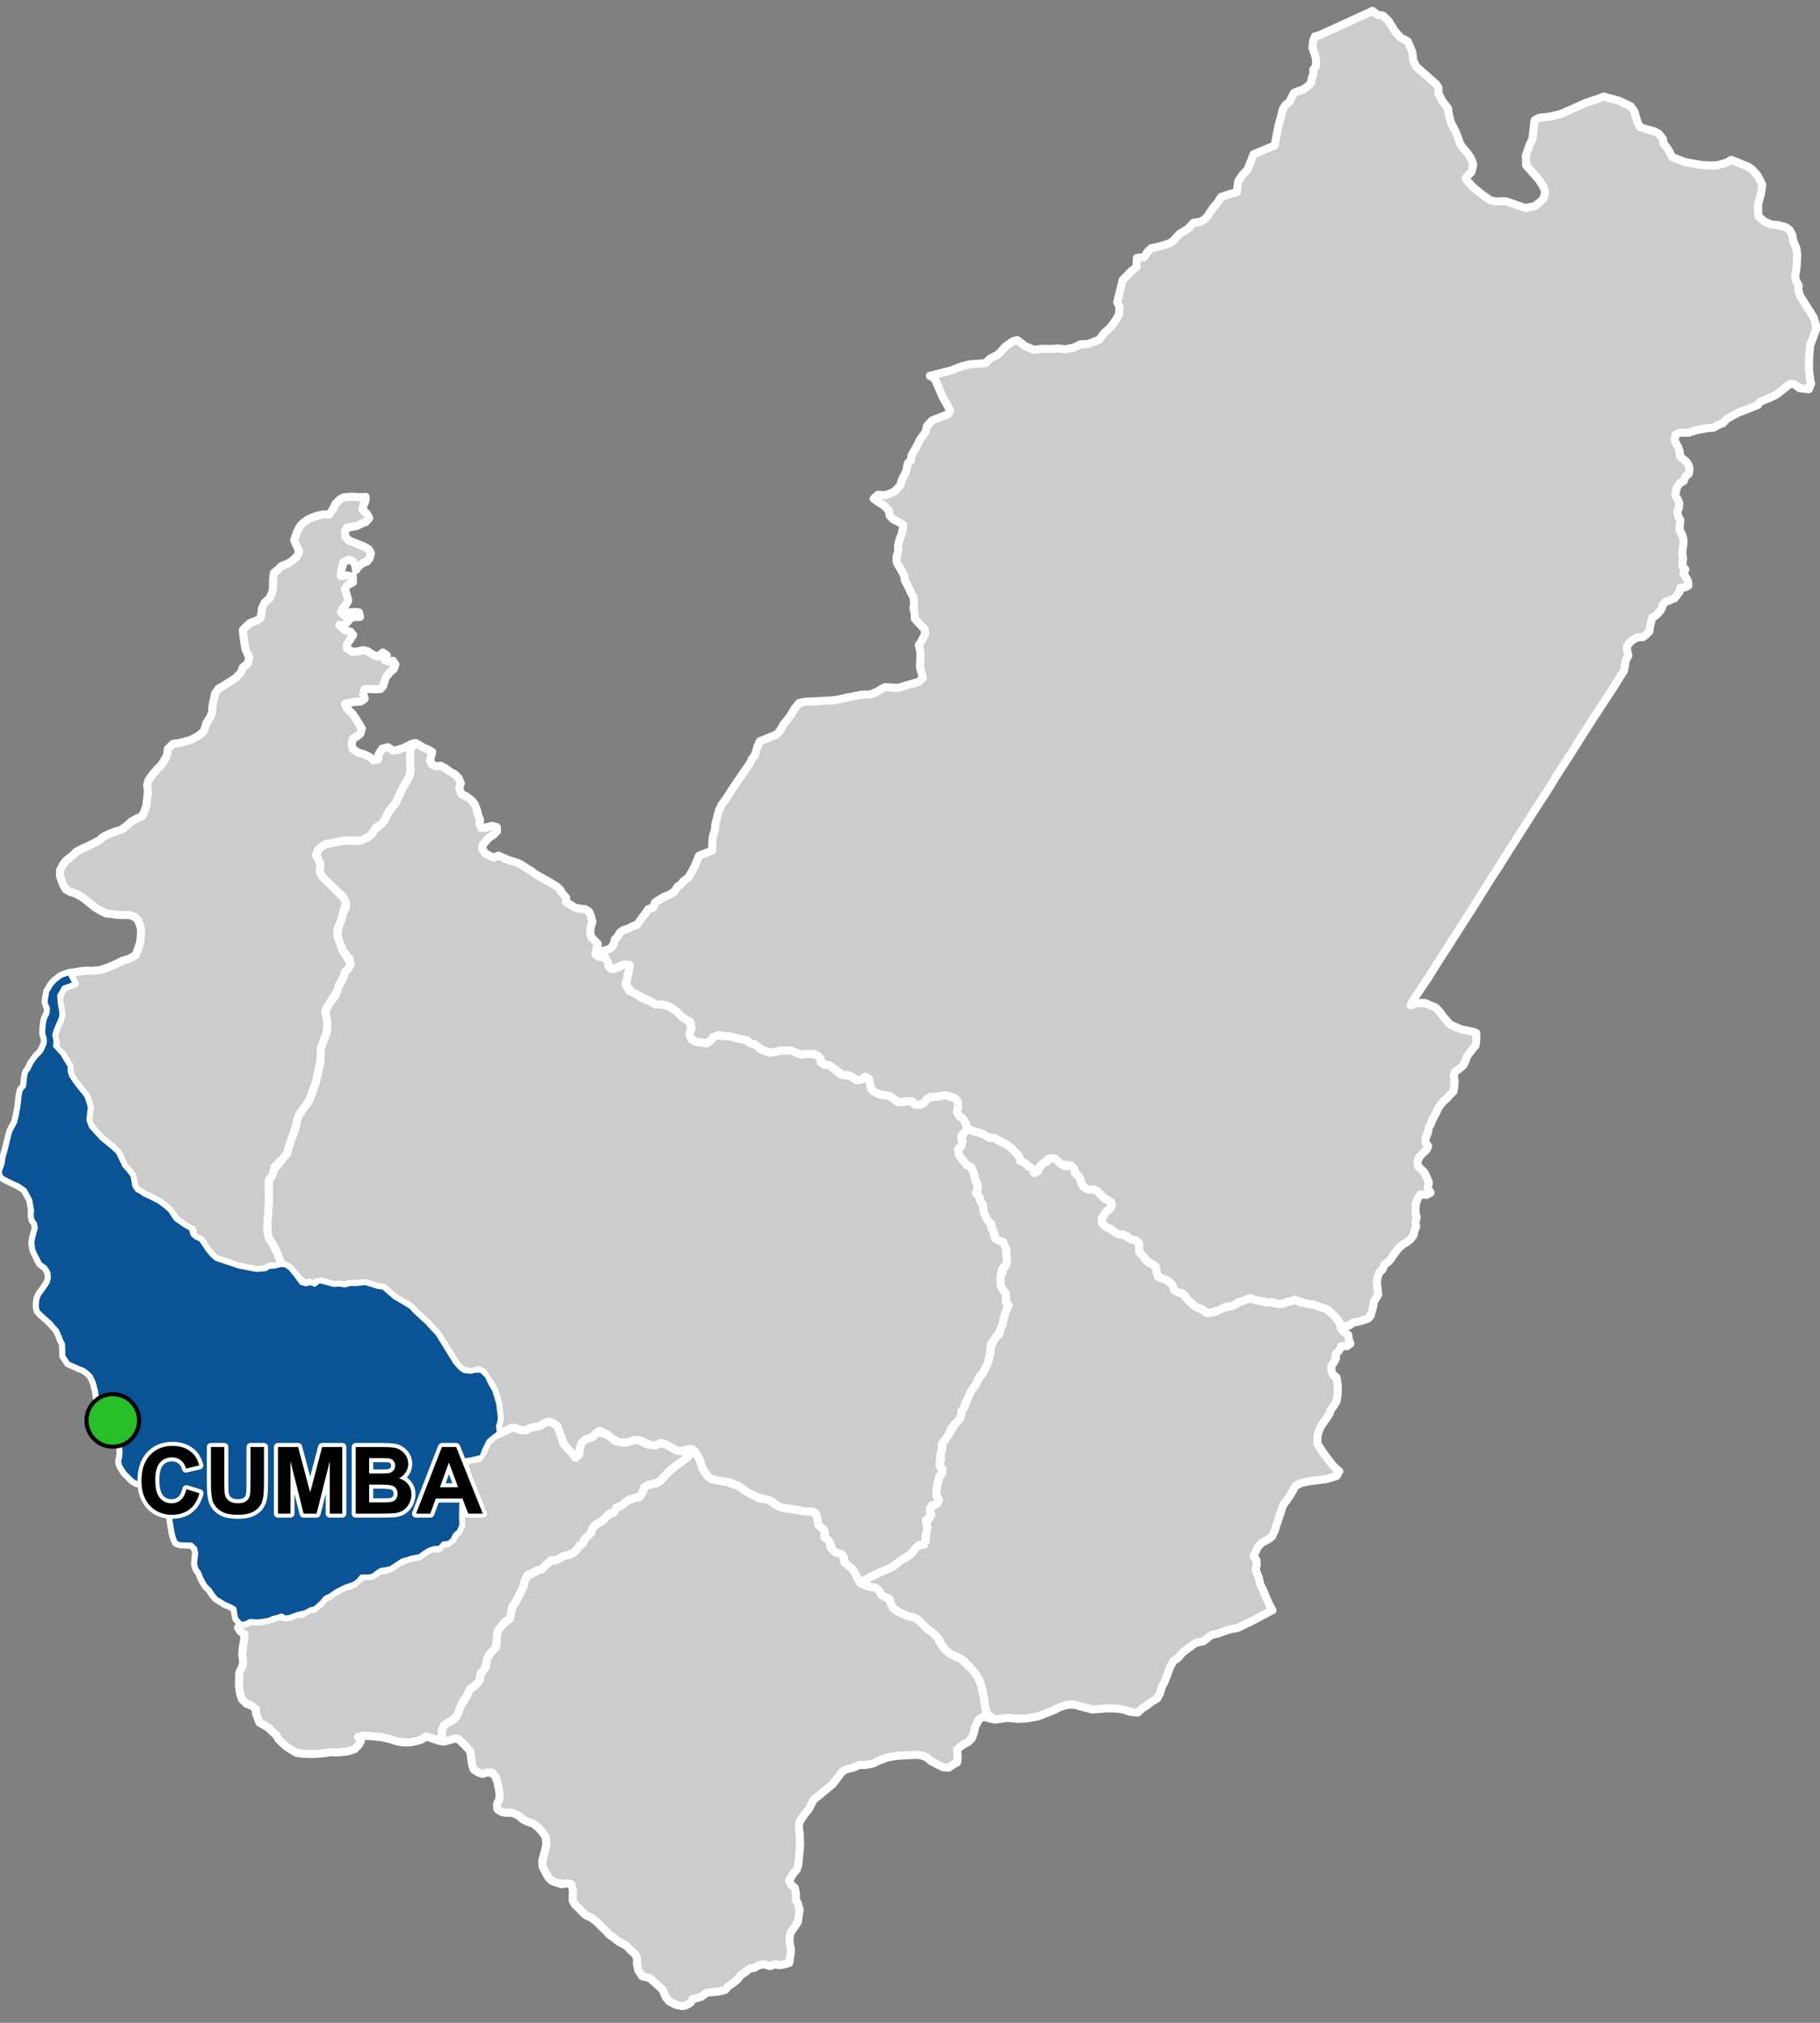 <?xml version="1.0" encoding="UTF-8"?>
<svg width="450pt" height="500pt" version="1.1" viewBox="0 0 450 500" xmlns="http://www.w3.org/2000/svg">
<rect x="0" y="0" width="450" height="500" fill="#808080" stroke="none"/>
<g id="a">
<rect width="450" height="500" fill="none"/>
<path d="m18.5 243.09-1.32 0.516-1.461 0.52-0.488 0.945-0.602 1.031 0.199 2.297 0.23 1.09 0.145 1.32-0.316 1.23-0.516 1.148-0.602 1.379-0.363 1.262 0.332 1.527-0.145 1.18 1.777 1.938 1.176 1.957 0.66 1.062 0.027 1.281 0.309 1.078 1.141 1.746 1.223 1.531 1.438 1.793 0.871 2.664-0.359 3.231 0.613 1.691 1.309 1.449 1.344 1.477 2.754 2.231 1.281 1.246 1.605 3.312 0.887 0.953 1.113 1.473 0.195 1.051 0.242 1.457 0.715 1.055 0.965 0.484 0.84 0.598 1.391 0.629 2.262 1.148 1.867 1.453 0.805 0.734 1.367 2.09 2.59 1.797 1.094 0.512 0.516 1.539 0.809 0.691 1.223 0.574 1.75 2.609 0.992 1.176 1.082 0.945 5.519 1.844 3.453 0.691 1.16 0.168 1.984-0.152 1.023-0.602 1.312-0.066 1.68-0.41 1.148 0.168 0.977 0.719 1.414 1.703 1.355 1.871 1.117 0.336 1.199-0.289 1.027 0.387 1.125-0.895 1.875 0.48 1.691 0.484 1.188-0.129 1.543 0.238 1.398-0.383 1.125 0.059 2.594-0.258 3.027 0.949 1.383 0.176 2.824 2.449 1.961 1.129 2.008 1.215 1.074 1.172 2.113 1.949 0.812 0.75 2.582 2.785 1.008 1.625 3.352 5.41 1.289 1.48 0.93 0.641 1.559 0.199 1.156-0.266h1.477l1.391 1.273 0.938 1.996 0.938 1.582 0.973 3.227 0.41 3.418-0.098 1.051-0.359 1.211 0.254 1.57-1.008 0.73-1.516 1.227-1.18 2.289-0.613 1.738-2.762 0.621-1.062 0.148-0.309 1.59 0.359 1.129-0.254 1.336 0.77 2.078 0.207 1.676-1.234 1.582-0.719 1.488-0.051 2.926 0.055 2.285-0.621 1.484-0.918 0.82-0.695 1.328-0.922 0.758-1.277 0.129-0.918 1.07-1.211 0.047-1.363 0.406-1.371 0.84-0.98 0.773-1.277 0.234-0.98 0.203-0.988 0.34-1.059 0.281-1.957 1.277-0.914 0.633-0.98 0.207-1.578 0.277-0.977 0.676-0.977 0.734-1.211 0.184-1.5-0.027-0.875 1.09-1.086 0.73-2.117 0.746-1.492 0.719-0.984 0.562-1.223 0.879-1.145 0.508-0.875 1.082-1.742 1.57-1.039 0.234-1.43 0.754-1.723 0.379-2.09 0.77-1 0.16-0.977-0.539-1.062 0.406-1.004 0.207-1.102 0.461-2.059 0.359-1.102 0.035-1.43-0.094-0.938 0.477-1.254 0.293-1.203-1.359-0.246-1.082-0.203-1.387-0.996-0.594-1.516-0.625-0.941-0.629-1.035-0.594-0.945-1.125-0.684-1.074-1.016-1.016-0.684-1.109-0.5-0.98-0.367-1.051-0.703-0.941-0.367-1.242 0.09-1.184 0.191-1.508-0.273-1.258-0.938-0.898-1.258-0.035-1.512-0.047-1.016-0.371-0.508-1.129-0.363-1.41-0.262-1.621-0.293-1.824-0.312-1.934-0.594-1.316-0.605-1.34-0.961-0.945-1.586-0.207-0.98-0.258-0.98-1.422-0.355-1.043-1.941-0.301-1.004-0.582-0.91-0.898-0.961-0.949-0.629-0.902-0.543-0.926-0.285-1.043 0.27-1.176 0.113-1.34-0.184-1.398-0.242-1.082-0.332-0.996-0.758-0.773-0.59-1.133-0.668-1.285-1.117-2.137-0.727-1.062-0.594-1.344-0.523-1.176-0.141-0.992-0.195-1.402-0.258-1.035-0.305-1.246-0.777-1.613-0.812-0.785-0.996-0.723-1.113-0.422-1.602-0.734-1.004-0.422-1.23-1.793-0.016-1.082-0.062-1.93-0.547-1.051-0.48-1.285-0.469-0.996-0.863-0.992-0.879-1.008-1.219-1.07-1.039-0.914-0.754-0.828-0.234-0.977 0.023-1.047 0.148-1.039 0.414-1.008 1.277-1.754 0.828-1.246 0.297-1.098-0.109-1.344-0.781-1.27-1.273-0.918-0.949-1.84-0.715-1.484-0.266-1.84 0.207-1.277 0.297-1.07 0.355-1.336-0.148-1.008-0.684-0.98-0.207-1.246 0.121-1.129-0.27-1.422-0.176-1.098-0.723-1.355-0.676-1.191-1.617-1.102-1.121-0.488-1.707-0.828-0.926-0.488-0.68-0.777-0.035-1.051 0.625-1.625 0.238-1.664 0.477-1.602 0.305-1.223 0.535-2.246 0.387-1.414 1.172-2.195 0.34-1.363 0.441-2.293 0.34-3.019 0.25-1.223 0.859-1.082 0.18-1.93 0.266-1.395 0.637-0.871 0.668-1.391 0.699-1 0.652-0.863 0.957-0.91 0.582-1.074 0.465-1.211-0.023-1.141-0.348-1.027v-1.121l0.133-1.352 0.238-1.277 0.684-1.422 0.09-1.16-0.566-1.426 0.086-1 0.363-1.898 1.035-1.672 0.773-0.832 1.477-1.156 0.957-0.375 1.098-0.371z" fill="#ccc" fill-rule="evenodd"/>
<path d="m18.5 243.09-1.32 0.516-1.461 0.52-0.488 0.945-0.602 1.031 0.199 2.297 0.23 1.09 0.145 1.32-0.316 1.23-0.516 1.148-0.602 1.379-0.363 1.262 0.332 1.527-0.145 1.18 1.777 1.938 1.176 1.957 0.66 1.062 0.027 1.281 0.309 1.078 1.141 1.746 1.223 1.531 1.438 1.793 0.871 2.664-0.359 3.231 0.613 1.691 1.309 1.449 1.344 1.477 2.754 2.231 1.281 1.246 1.605 3.312 0.887 0.953 1.113 1.473 0.195 1.051 0.242 1.457 0.715 1.055 0.965 0.484 0.84 0.598 1.391 0.629 2.262 1.148 1.867 1.453 0.805 0.734 1.367 2.09 2.59 1.797 1.094 0.512 0.516 1.539 0.809 0.691 1.223 0.574 1.75 2.609 0.992 1.176 1.082 0.945 5.519 1.844 3.453 0.691 1.16 0.168 1.984-0.152 1.023-0.602 1.312-0.066 1.68-0.41 1.148 0.168 0.977 0.719 1.414 1.703 1.355 1.871 1.117 0.336 1.199-0.289 1.027 0.387 1.125-0.895 1.875 0.48 1.691 0.484 1.188-0.129 1.543 0.238 1.398-0.383 1.125 0.059 2.594-0.258 3.027 0.949 1.383 0.176 2.824 2.449 1.961 1.129 2.008 1.215 1.074 1.172 2.113 1.949 0.812 0.75 2.582 2.785 1.008 1.625 3.352 5.41 1.289 1.48 0.93 0.641 1.559 0.199 1.156-0.266h1.477l1.391 1.273 0.938 1.996 0.938 1.582 0.973 3.227 0.41 3.418-0.098 1.051-0.359 1.211 0.254 1.57-1.008 0.73-1.516 1.227-1.18 2.289-0.613 1.738-2.762 0.621-1.062 0.148-0.309 1.59 0.359 1.129-0.254 1.336 0.77 2.078 0.207 1.676-1.234 1.582-0.719 1.488-0.051 2.926 0.055 2.285-0.621 1.484-0.918 0.82-0.695 1.328-0.922 0.758-1.277 0.129-0.918 1.07-1.211 0.047-1.363 0.406-1.371 0.84-0.98 0.773-1.277 0.234-0.98 0.203-0.988 0.34-1.059 0.281-1.957 1.277-0.914 0.633-0.98 0.207-1.578 0.277-0.977 0.676-0.977 0.734-1.211 0.184-1.5-0.027-0.875 1.09-1.086 0.73-2.117 0.746-1.492 0.719-0.984 0.562-1.223 0.879-1.145 0.508-0.875 1.082-1.742 1.57-1.039 0.234-1.43 0.754-1.723 0.379-2.09 0.77-1 0.16-0.977-0.539-1.062 0.406-1.004 0.207-1.102 0.461-2.059 0.359-1.102 0.035-1.43-0.094-0.938 0.477-1.254 0.293-1.203-1.359-0.246-1.082-0.203-1.387-0.996-0.594-1.516-0.625-0.941-0.629-1.035-0.594-0.945-1.125-0.684-1.074-1.016-1.016-0.684-1.109-0.5-0.98-0.367-1.051-0.703-0.941-0.367-1.242 0.09-1.184 0.191-1.508-0.273-1.258-0.938-0.898-1.258-0.035-1.512-0.047-1.016-0.371-0.508-1.129-0.363-1.41-0.262-1.621-0.293-1.824-0.312-1.934-0.594-1.316-0.605-1.34-0.961-0.945-1.586-0.207-0.98-0.258-0.98-1.422-0.355-1.043-1.941-0.301-1.004-0.582-0.91-0.898-0.961-0.949-0.629-0.902-0.543-0.926-0.285-1.043 0.27-1.176 0.113-1.34-0.184-1.398-0.242-1.082-0.332-0.996-0.758-0.773-0.59-1.133-0.668-1.285-1.117-2.137-0.727-1.062-0.594-1.344-0.523-1.176-0.141-0.992-0.195-1.402-0.258-1.035-0.305-1.246-0.777-1.613-0.812-0.785-0.996-0.723-1.113-0.422-1.602-0.734-1.004-0.422-1.23-1.793-0.016-1.082-0.062-1.93-0.547-1.051-0.48-1.285-0.469-0.996-0.863-0.992-0.879-1.008-1.219-1.07-1.039-0.914-0.754-0.828-0.234-0.977 0.023-1.047 0.148-1.039 0.414-1.008 1.277-1.754 0.828-1.246 0.297-1.098-0.109-1.344-0.781-1.27-1.273-0.918-0.949-1.84-0.715-1.484-0.266-1.84 0.207-1.277 0.297-1.07 0.355-1.336-0.148-1.008-0.684-0.98-0.207-1.246 0.121-1.129-0.27-1.422-0.176-1.098-0.723-1.355-0.676-1.191-1.617-1.102-1.121-0.488-1.707-0.828-0.926-0.488-0.68-0.777-0.035-1.051 0.625-1.625 0.238-1.664 0.477-1.602 0.305-1.223 0.535-2.246 0.387-1.414 1.172-2.195 0.34-1.363 0.441-2.293 0.34-3.019 0.25-1.223 0.859-1.082 0.18-1.93 0.266-1.395 0.637-0.871 0.668-1.391 0.699-1 0.652-0.863 0.957-0.91 0.582-1.074 0.465-1.211-0.023-1.141-0.348-1.027v-1.121l0.133-1.352 0.238-1.277 0.684-1.422 0.09-1.16-0.566-1.426 0.086-1 0.363-1.898 1.035-1.672 0.773-0.832 1.477-1.156 0.957-0.375 1.098-0.371 1.43 2.555" fill="none" stroke="#fff" stroke-linecap="round" stroke-linejoin="round" stroke-miterlimit="10" stroke-width="2"/>
<path d="m102.85 183.7 0.449 0.258 1.273 0.797 1.258 0.516 1.043 0.621-0.289 1.098-0.266 1.07 0.621 0.98 0.918 0.406 1.066-0.172 1.012 0.504 1.41 1.012 1.102 0.598 0.875 0.844 0.617 1.348-0.395 1.055 0.578 1.75 1.098 0.395 1.43 1.09 0.727 0.918 0.586 1.57 0.27 1.195 0.469 1.047-0.168 1.086 0.469 0.992 1.426-0.191 1.207-0.348 1.199 0.32 0.039 1.023-0.762 0.762-1.195 0.812-0.777 0.855-0.781 0.875-0.125 1.004 0.719 1.172 2.129 1.043 1.16-0.512 2.316 1.055 1.102 0.324 1.293 0.402 1.133 0.562 1.109 0.77 0.969 0.547 1.133 0.883 3.102 1.738 1.371 0.797 0.906 0.578 0.754 0.66 0.574 0.988 1 1.152-0.086 1.02 1.184 0.699 1.051 0.672 1 0.234 1.484 0.141 1.016 0.645 0.426 1.035 0.387 1.434-0.395 1.242-0.168 1.535 0.371 1.152 1.523 1.523-0.32 1.465-0.27 0.965 0.887 0.789 1.199-0.023 0.961 1.133 0.211 1.238 0.789 0.703 1.547-0.383 1.105-0.652 0.906-0.422 1 0.844-0.586 2.027-0.227 1.148-0.379 1.074 0.918 1.723 1.41 0.523 1.781 1.27 1.742 0.613 1.375 0.859 1.605 0.102 1.129 0.199 1.082 0.438 1.316 0.801 0.938 0.84 0.785 0.867 1.137 0.691 1.07 1.027-0.141 1.578-0.207 1.328 0.547 1.016 1.445 0.516 1.383 0.219 1.062-0.004 1.328-1.402 1.336-0.559 1.086 0.254 1.191-0.008 1.016 0.184 1.461 0.426 1.059 0.184h1.039l0.676 0.805 1.508 0.516 1.398 1.125 1.277 0.52 0.984 0.316 1.254-0.168 1.047-0.262 1.707-0.07 1.23 0.027 1.32 0.535 1.176 0.488 1.344-0.227 1.156-0.047 1.105 0.23 0.969 0.695 0.273 1.129 0.91 0.68 1.129 0.129 0.934 0.66 1.809 1.531 1.23 0.25 1.387 0.309 1.285 0.887 1.293-0.059 0.973-0.715 0.977 0.527 0.332 1.645 0.277 0.961 0.781 0.664 1.309 0.555 1.219 0.203 1.129 0.18 0.922 0.621 0.828 0.727 1.516 0.152 1.133-0.184 1.148-0.047 0.648 0.844 1.145 0.066 1.02-0.336 0.719-0.871 0.984-0.672 1.168-0.082 1.266-0.133 1.066-0.336 1.113 0.277 1.602 0.535 0.684 1.043 0.027 1.102-0.305 1.18 0.461 0.969 1.004 0.719 0.633 0.98 0.312 1.035 0.031 1.027-0.871 0.625-0.516 0.973 0.348 1.273-0.461 1.059-0.672 0.785 0.34 1.367 1.066 1.391 0.672 0.895 0.941 0.457 0.547 0.922 0.699 0.742-0.062 1.078 0.145 1.039 0.598 0.848-0.363 1.508 0.598 1.094 0.402 1.336 0.551 0.863 0.172 1.457 0.426 1.176 0.582 0.887 0.797 1.078 0.121 1.125 0.746 1.172 0.086 1.082 0.949 0.391 0.965 0.543 0.488 0.953 0.496 1.227-0.062 1.062 0.312 0.957-0.086 1.402-0.777 0.816-0.535 0.906-0.273 1.297v1.266l0.078 1.246 0.484 1.051 0.711 0.797 0.082 1.016-0.031 1.156 0.703 0.836-0.516 0.973-0.398 1.078-0.406 1.484-0.207 1.066-0.266 0.965-0.43 1.016-0.832 1.125-0.754 0.961-0.609 0.941-0.113 1.211-0.16 1.465-0.348 1.234-0.27 1.137-0.527 0.875-0.477 1.078-0.746 0.715-0.523 1.027-0.383 1.094-1.074 1.328-0.605 1.023-0.422 1.062-0.605 1.281-0.402 1.203-0.625 0.852-0.039 1.016-0.523 1.07-1.059 1.008-1.066 1.422-0.656 1.789-1.082 1.109-0.434 0.953 0.051 1.133-0.371 1.234-0.211 1.824 0.152 1.098 0.633 0.938-0.477 0.957-0.406 1.051-0.41 1.035-0.109 1.184-0.188 1.129 0.055 1.062 0.559 0.867-0.414 1.207-1.316 0.121-0.344 1.465-0.184 1.637-0.992 0.609 0.367 0.977 0.148 1.555-0.5 0.977-0.055 1.562-0.371 0.938-1.176 0.137-0.93 0.742-0.699 1.004-0.703 0.855-1.199 0.48-0.863 0.582-1.418 1.066-1.137 0.871-1.68 0.688-1.113 0.453-2.688 1.34-1.473 0.656-1.055 0.254-0.891-1.984-0.676-1.035-1.402-0.961-0.66-1.148-0.27-1.246-1.777-0.785-0.953-0.57-0.383-1.578-1.227-1.152-0.18-1.402-0.336-0.973-1.281-1.195-0.203-1.363-0.227-0.98-0.781-0.809-2.406-0.164-1.516-0.309-3.836-0.559-0.93-0.387-0.898-0.566-0.832-0.664-1.727-0.504-2.129-0.688-1.789-0.84-1.035-0.723-1.473-1.031-2.109-0.93-1.844-0.133-2.133-0.488-1.172-0.543-1.59-2.18-0.426-1.246-0.395-1.16-1.012-1.73-1.449-0.723-2.219 0.566-1.035-0.219-1.438-0.855-0.941-0.355-1.113-0.594-1.551 0.602-1.004 0.027-2.715-1.25-1.535-0.137-0.906 0.48-1.664 0.125-1.492-0.074-1.859-1.168-0.824-0.727-1.902-0.926-1.266 1.082-1.285 1.008-1.77 0.871-0.492 1.25-0.168 1.641-0.383 1.012-1.41-1.277-0.742-0.785-1.117-1.062-0.691-1.891-1.07-2.918-0.785-0.672-1.531-0.457-1.172 0.449-0.984 0.699-1.027 0.125-1.25 0.246-0.871 0.559-1.273 0.027-1.086-0.328-1.496-0.223-1.25 0.68-1.684 0.699-0.289-1.805 0.359-1.211 0.098-1.051-0.41-3.418-0.973-3.227-0.652-1.281-1.055-1.559-1.09-1.66-1.105-0.5-1.574 0.469-1.98-0.254-0.93-0.641-0.836-0.852-3.805-6.039-1.008-1.625-2.582-2.785-0.812-0.75-2.113-1.949-1.074-1.172-2.008-1.215-1.961-1.129-2.824-2.449-1.383-0.176-3.027-0.949-2.594 0.258-1.125-0.059-1.398 0.383-1.543-0.238-1.188 0.129-1.348-0.387-1.613-0.461-1.242 0.145-0.785 0.758-1.062-0.676-1.207 0.438-2.133-2.191-1.414-1.703-0.977-0.719-1.098-0.203-1.211-3.168-1.262-2.367-0.66-0.949-0.398-0.969 0.043-3.559 0.324-4.582-0.035-2.941-0.027-2.305 1.051-1.539 0.273-1.199 1.699-2.047 1.531-1.902 0.344-1.23 0.434-1.535 1.375-3.738 0.285-1.617 0.426-1.258 0.852-1.32 1.277-1.691 0.555-0.895 1.629-4.5 1.094-5.16 0.09-3.141 1.41-3.777 0.203-2.277-0.52-2.938 0.402-1.039 0.867-1.363 1.238-1.52 0.809-2.449 0.746-1.27 0.461-1.035 0.281-1.188 0.875-0.746 0.605-1.211-0.262-1.18-1.699-2.019-1.246-3.332-0.051-1.25 0.52-2.106 0.441-1.051 0.461-1.91 0.684-0.98-0.352-2.102-0.793-0.941-4.684-4.133-0.691-1.809 0.156-1.75-0.5-1.328-0.57-0.941 0.516-1.328 0.902-0.812 0.961-0.609 4.777-0.883 2.051 0.047 1.148 0.109 2.391-0.922 0.879-0.59 0.551-1.137 1.438-1.07 0.91-1.148 1.301-2.055 1.043-1.484 0.938-1.18 0.43-1.098 0.633-1.262 0.441-0.938 1.785-3.207 0.25-1.262 0.008-1.117-0.133-1.492 0.094-1.598 0.051-1.242 1.055-1.426z" fill="#ccc" fill-rule="evenodd"/>
<path d="m102.85 183.7 0.449 0.258 1.273 0.797 1.258 0.516 1.043 0.621-0.289 1.098-0.266 1.07 0.621 0.98 0.918 0.406 1.066-0.172 1.012 0.504 1.41 1.012 1.102 0.598 0.875 0.844 0.617 1.348-0.395 1.055 0.578 1.75 1.098 0.395 1.43 1.09 0.727 0.918 0.586 1.57 0.27 1.195 0.469 1.047-0.168 1.086 0.469 0.992 1.426-0.191 1.207-0.348 1.199 0.32 0.039 1.023-0.762 0.762-1.195 0.812-0.777 0.855-0.781 0.875-0.125 1.004 0.719 1.172 2.129 1.043 1.16-0.512 2.316 1.055 1.102 0.324 1.293 0.402 1.133 0.562 1.109 0.77 0.969 0.547 1.133 0.883 3.102 1.738 1.371 0.797 0.906 0.578 0.754 0.66 0.574 0.988 1 1.152-0.086 1.02 1.184 0.699 1.051 0.672 1 0.234 1.484 0.141 1.016 0.645 0.426 1.035 0.387 1.434-0.395 1.242-0.168 1.535 0.371 1.152 1.523 1.523-0.32 1.465-0.27 0.965 0.887 0.789 1.199-0.023 0.961 1.133 0.211 1.238 0.789 0.703 1.547-0.383 1.105-0.652 0.906-0.422 1 0.844-0.586 2.027-0.227 1.148-0.379 1.074 0.918 1.723 1.41 0.523 1.781 1.27 1.742 0.613 1.375 0.859 1.605 0.102 1.129 0.199 1.082 0.438 1.316 0.801 0.938 0.84 0.785 0.867 1.137 0.691 1.07 1.027-0.141 1.578-0.207 1.328 0.547 1.016 1.445 0.516 1.383 0.219 1.062-0.004 1.328-1.402 1.336-0.559 1.086 0.254 1.191-0.008 1.016 0.184 1.461 0.426 1.059 0.184h1.039l0.676 0.805 1.508 0.516 1.398 1.125 1.277 0.52 0.984 0.316 1.254-0.168 1.047-0.262 1.707-0.07 1.23 0.027 1.32 0.535 1.176 0.488 1.344-0.227 1.156-0.047 1.105 0.23 0.969 0.695 0.273 1.129 0.91 0.68 1.129 0.129 0.934 0.66 1.809 1.531 1.23 0.25 1.387 0.309 1.285 0.887 1.293-0.059 0.973-0.715 0.977 0.527 0.332 1.645 0.277 0.961 0.781 0.664 1.309 0.555 1.219 0.203 1.129 0.18 0.922 0.621 0.828 0.727 1.516 0.152 1.133-0.184 1.148-0.047 0.648 0.844 1.145 0.066 1.02-0.336 0.719-0.871 0.984-0.672 1.168-0.082 1.266-0.133 1.066-0.336 1.113 0.277 1.602 0.535 0.684 1.043 0.027 1.102-0.305 1.18 0.461 0.969 1.004 0.719 0.633 0.98 0.312 1.035 0.031 1.027-0.871 0.625-0.516 0.973 0.348 1.273-0.461 1.059-0.672 0.785 0.34 1.367 1.066 1.391 0.672 0.895 0.941 0.457 0.547 0.922 0.699 0.742-0.062 1.078 0.145 1.039 0.598 0.848-0.363 1.508 0.598 1.094 0.402 1.336 0.551 0.863 0.172 1.457 0.426 1.176 0.582 0.887 0.797 1.078 0.121 1.125 0.746 1.172 0.086 1.082 0.949 0.391 0.965 0.543 0.488 0.953 0.496 1.227-0.062 1.062 0.312 0.957-0.086 1.402-0.777 0.816-0.535 0.906-0.273 1.297v1.266l0.078 1.246 0.484 1.051 0.711 0.797 0.082 1.016-0.031 1.156 0.703 0.836-0.516 0.973-0.398 1.078-0.406 1.484-0.207 1.066-0.266 0.965-0.43 1.016-0.832 1.125-0.754 0.961-0.609 0.941-0.113 1.211-0.16 1.465-0.348 1.234-0.27 1.137-0.527 0.875-0.477 1.078-0.746 0.715-0.523 1.027-0.383 1.094-1.074 1.328-0.605 1.023-0.422 1.062-0.605 1.281-0.402 1.203-0.625 0.852-0.039 1.016-0.523 1.07-1.059 1.008-1.066 1.422-0.656 1.789-1.082 1.109-0.434 0.953 0.051 1.133-0.371 1.234-0.211 1.824 0.152 1.098 0.633 0.938-0.477 0.957-0.406 1.051-0.41 1.035-0.109 1.184-0.188 1.129 0.055 1.062 0.559 0.867-0.414 1.207-1.316 0.121-0.344 1.465-0.184 1.637-0.992 0.609 0.367 0.977 0.148 1.555-0.5 0.977-0.055 1.562-0.371 0.938-1.176 0.137-0.93 0.742-0.699 1.004-0.703 0.855-1.199 0.48-0.863 0.582-1.418 1.066-1.137 0.871-1.68 0.688-1.113 0.453-2.688 1.34-1.473 0.656-1.055 0.254-0.891-1.984-0.676-1.035-1.402-0.961-0.66-1.148-0.27-1.246-1.777-0.785-0.953-0.57-0.383-1.578-1.227-1.152-0.18-1.402-0.336-0.973-1.281-1.195-0.203-1.363-0.227-0.98-0.781-0.809-2.406-0.164-1.516-0.309-3.836-0.559-0.93-0.387-0.898-0.566-0.832-0.664-1.727-0.504-2.129-0.688-1.789-0.84-1.035-0.723-1.473-1.031-2.109-0.93-1.844-0.133-2.133-0.488-1.172-0.543-1.59-2.18-0.426-1.246-0.395-1.16-1.012-1.73-1.449-0.723-2.219 0.566-1.035-0.219-1.438-0.855-0.941-0.355-1.113-0.594-1.551 0.602-1.004 0.027-2.715-1.25-1.535-0.137-0.906 0.48-1.664 0.125-1.492-0.074-1.859-1.168-0.824-0.727-1.902-0.926-1.266 1.082-1.285 1.008-1.77 0.871-0.492 1.25-0.168 1.641-0.383 1.012-1.41-1.277-0.742-0.785-1.117-1.062-0.691-1.891-1.07-2.918-0.785-0.672-1.531-0.457-1.172 0.449-0.984 0.699-1.027 0.125-1.25 0.246-0.871 0.559-1.273 0.027-1.086-0.328-1.496-0.223-1.25 0.68-1.684 0.699-0.289-1.805 0.359-1.211 0.098-1.051-0.41-3.418-0.973-3.227-0.652-1.281-1.055-1.559-1.09-1.66-1.105-0.5-1.574 0.469-1.98-0.254-0.93-0.641-0.836-0.852-3.805-6.039-1.008-1.625-2.582-2.785-0.812-0.75-2.113-1.949-1.074-1.172-2.008-1.215-1.961-1.129-2.824-2.449-1.383-0.176-3.027-0.949-2.594 0.258-1.125-0.059-1.398 0.383-1.543-0.238-1.188 0.129-1.348-0.387-1.613-0.461-1.242 0.145-0.785 0.758-1.062-0.676-1.207 0.438-2.133-2.191-1.414-1.703-0.977-0.719-1.098-0.203-1.211-3.168-1.262-2.367-0.66-0.949-0.398-0.969 0.043-3.559 0.324-4.582-0.035-2.941-0.027-2.305 1.051-1.539 0.273-1.199 1.699-2.047 1.531-1.902 0.344-1.23 0.434-1.535 1.375-3.738 0.285-1.617 0.426-1.258 0.852-1.32 1.277-1.691 0.555-0.895 1.629-4.5 1.094-5.16 0.09-3.141 1.41-3.777 0.203-2.277-0.52-2.938 0.402-1.039 0.867-1.363 1.238-1.52 0.809-2.449 0.746-1.27 0.461-1.035 0.281-1.188 0.875-0.746 0.605-1.211-0.262-1.18-1.699-2.019-1.246-3.332-0.051-1.25 0.52-2.106 0.441-1.051 0.461-1.91 0.684-0.98-0.352-2.102-0.793-0.941-4.684-4.133-0.691-1.809 0.156-1.75-0.5-1.328-0.57-0.941 0.516-1.328 0.902-0.812 0.961-0.609 4.777-0.883 2.051 0.047 1.148 0.109 2.391-0.922 0.879-0.59 0.551-1.137 1.438-1.07 0.91-1.148 1.301-2.055 1.043-1.484 0.938-1.18 0.43-1.098 0.633-1.262 0.441-0.938 1.785-3.207 0.25-1.262 0.008-1.117-0.133-1.492 0.094-1.598 0.051-1.242 1.055-1.426 0.305 0.023" fill="none" stroke="#fff" stroke-linecap="round" stroke-linejoin="round" stroke-miterlimit="10" stroke-width="2"/>
<path d="m340.57 3.617 1.402 0.289 1.352 1.27 1.523 2.465 1.453 1.672 1.746 0.891 1.137 2.613 0.281 2.223 0.703 1.43 2.438 2.141 2.512 2.203 0.551 0.867-0.008 1.375 0.922 1.859 0.727 0.941 0.727 0.938 0.141 1.254 0.566 2.297 0.961 1.754 0.594 1.438 0.73 2.004 0.535 0.855 1.109 1.258 0.984 1.391 0.598 1.605-0.406 1.836-0.875 0.836-0.598 0.832 1.453 1.73 0.867 0.801 1.797 1.43 1.93 1.383 1.52 0.32 1.645-0.105 1.07 0.148 1.281 0.449 1.641 0.574 1.59 0.559 2.285-0.492 1.34-1.035 0.906-0.91 0.34-1.516-0.406-1.262-1.223-1.902-1.582-1.793-1.48-1.645-0.074-2.484 0.949-2.664 0.676-1.461 0.34-2.973 0.18-1.555 1.031-0.594 2.637-0.332 1.262-0.277 1.012-0.223 1.043-0.355 1.645-0.734 3.977-1.785 2.176-0.73 1.043-0.348 1.25-0.488 1.316 0.355 2.445 0.652 1.367 0.656 1.547 0.711 0.926 1.309 0.477 1.602 0.316 1.117 0.637 1.129 1.344 0.457 2.125 0.594 1.098 0.582 1.023 1.25 0.203 1.191 0.793 0.938 0.758 1.203 0.508 1.168 3.234 1.266 3.984 0.703 2.086 0.137 1.812-0.047 2.316-0.617 1.262-0.715 4.16 1.664 0.984 0.691 1.336 1.477 1.164 2.312-0.328 2.242-0.699 2.602 0.012 1.621 0.102 1.379 1.504 1.297 1.762 0.738 1.559 0.082 1.957 0.551 0.871 0.637 0.684 1.219 0.246 1.531 0.75 1.723 0.227 1.691-0.062 1.203-0.094 1.875-0.355 2.348 0.203 1.012 0.684 1.102-0.137 1.168 0.508 1.504 2.211 3.512 1.105 1.738 0.582 1.949-0.031 1.164-0.984 2.676-0.438 1.109-0.246 3.129-0.043 2.894 0.301 2.488 0.219 0.996-0.547 1.355-2.309-0.262-1.258-0.969-1.023-0.117-1.461 1.141-2.074 1.621-1.535 0.695-1.012 0.457-1.297 0.48-0.656 0.859-3.402 1.352-1.434 0.535-2.871 1.57-0.852 0.996-1.141 0.441-1.289 0.723-1.496 0.102-2.672 0.5-2.012 0.629-2.141-0.016-1.012 0.465-0.234 1.262 0.383 1.039 0.539 0.922 0.336 1.062 0.039 1.094 0.773 0.641 0.777 0.684 0.625 0.879 0.223 1.055-0.215 1.074-0.867 0.707-0.34 1.078-0.977 0.535-0.656 0.855-0.309 1.102-0.148 1.113 0.59 0.949 0.402 1.039-0.172 1.113-0.355 0.938 0.219 1.023 0.527 0.91-0.098 1.156-0.121 1.164 0.48 0.996 0.402 0.988 0.141 1.074-0.094 0.996-0.148 1.074-0.051 1.023 0.188 1-0.121 1.012-0.078 1.031 0.75 0.754-0.457 1.016 0.562 0.863 0.578 1.055 0.062 1.09-0.918 0.434-1.062 0.062-0.199 1.035-0.621 0.789-0.602 0.805-1.184 0.465-1.004 0.367-0.738 0.727-0.293 1.039-0.617 0.824-0.781 0.824-0.926 0.555-0.27 1.086-0.254 1.074-0.188 1.199-0.75 0.793-0.801 0.617-1.168 0.004-0.992 0.492-0.852 0.57-0.965 1.156 0.023 1.008 0.332 1.312-0.613 1.141-0.211 1.266-0.242 1.375-0.645 0.949-1.891 3.074-1.273 1.922-3.527 5.391-3.629 5.66-1.695 2.746-4.121 6.356-1.109 1.852-2.086 3.277-2.356 3.606-3.887 6.121-2.711 4.234-2.547 4.07-1.242 1.855-1.078 1.719-3.789 6.055-1.832 2.867-4.344 6.797-1.699 2.613-1.402 2.219-1.539 2.481-2.316 3.441-1.539 2.316-0.551 1.059 1.844-0.543 1.629-0.043 2.793 1.184 0.992 1.047 0.77 1.102 1.746 2.019 2.668 1.172 2.887 0.586 0.953 0.359-0.016 1.652-0.172 1.402-0.695 0.801-0.652 0.895-0.773 0.977-0.441 1.293-0.516 0.977-0.965 0.848-1.035 0.715-0.316 0.98 0.203 1.23-0.059 1.227-0.188 1.363-0.965 0.969-0.707 0.852-0.84 0.648-0.621 0.797-0.613 0.809-0.48 1.047-0.547 1.066-0.512 0.945-0.379 1.039-0.512 0.91-0.16 1.133-0.602 1.43 0.012 1.102 0.641 0.836-0.445 0.941-0.902 0.816-0.902 1.039-0.414 1.074 0.168 1.129 0.844 0.77 0.758 0.77 0.449 0.977 0.625 1.426-0.289 1.422 0.691 1.133-1.004 0.551-1.453-0.121-0.68 0.941-0.504 1.344-0.043 1.195-0.043 1 0.305 1.16-0.328 1.27 0.199 1-0.414 1.039-0.25 1.172-0.777 1.004-0.871 0.648-0.965 0.625-0.996 0.816-0.641 0.809-0.715 0.949-0.543 0.902-0.734 0.816-0.902 0.59-0.512 1.293-0.832 0.746-0.422 1.27-0.16 1.199 0.219 1.781 0.137 1.188-1.078 1.707-0.125 1.086-0.34 1.207-0.352 1.238-0.672 0.742-1.129 0.367-1.168 0.328-1.293 0.199-1.027 0.781-1.227 0.234-1.008-0.516-0.488-1.004-0.75-0.812-0.879-0.871-0.789-0.863-0.957-0.402-1.023-0.281-0.941-0.355-1.004-0.367-1.168-0.023-1.199-0.426-1.211-0.379-1.012-0.199-1.176 0.379-1.094 0.301-1.078 0.344-1.168-0.227-0.969-0.297-1.035 0.086-1.152-0.305-0.992-0.121-1.133-0.211-0.961-0.449-0.969 0.367-1.051 0.473-1.051 0.234-0.984 0.734-1.18 0.23-1.059 0.133-1.441 1.164-1.039-0.102-1.121 0.48-1.129-0.117-0.75-0.707-1.039-0.52-1.051-0.418-0.812-0.758-0.996-0.938-0.539-0.918-0.844-0.613-1.219-0.184-0.695-0.777-0.418-1.137-0.926-0.805-0.969-0.5-0.996-0.336-0.762-0.672-0.195-1.07-0.266-1.137-1.074-0.625-0.957-0.633-0.656-0.773-0.664-0.777-0.715-0.902 0.07-1.113-0.168-1.023-0.859-0.613-1.211-0.254-0.852-0.746-1-0.281-1.203-0.223-1.008-0.574-0.793-0.746-1.074-0.352-0.727-0.742-0.453-0.996 0.422-1.008 0.562-0.91 0.84-0.629 0.66-0.895-0.156-1.066-0.906-0.52-0.871-0.527-0.754-0.746-0.762-0.863-2.172-0.383-1.039-0.449-0.719-0.891-0.332-1.211-0.523-0.891-0.793-0.695-0.199-1.066-0.84-0.754-1.035-0.188-1.133 0.012-1.203-1.047-0.969-0.602-1.203 0.219-0.949 0.938-0.883 0.625-0.613 1.184-0.789 0.703-0.637-0.973-0.988-0.617-0.988-0.914-1.027-0.379-0.301-1.008-0.602-0.859-1.52-1.508-0.965-0.746-1.238-0.684-1.367-0.703-0.957-0.34-1.281-0.094-1.203-0.926-1.707-0.391-1.457-0.57-0.715-0.758-0.312-1.035-0.633-0.98-1.004-0.719-0.461-0.969 0.305-1.18-0.027-1.102-0.684-1.043-1.398-0.469-1.121-0.305-1.262 0.297-1.266 0.133-1.168 0.082-0.895 0.527-0.598 0.848-0.973 0.512-1.164-0.062-0.887-0.855-1.148 0.047-1.133 0.184-1.105 0.012-1.238-0.891-0.922-0.621-1.129-0.18-1.219-0.203-1.309-0.555-0.781-0.664-0.277-0.961-0.332-1.645-0.977-0.527-0.973 0.715-1.07 0.121-1.008-0.754-1.176-0.512-1.234 0.043-2.516-1.816-0.934-0.66-1.129-0.129-0.867-0.527-0.117-1-0.77-0.75-1.031-0.359-1.629-0.051-1.344 0.227-1.176-0.488-1.32-0.535-1.23-0.027-1.621 0.066-1.133 0.266-1.254 0.168-0.984-0.316-1.277-0.52-1.398-1.125-1.102-0.273-0.863-0.762-1.258-0.285-1.059-0.184-1.039-0.305-1.215-0.266-1.016 0.008-1.484-0.293-1.336 0.559-0.621 0.824-1.102 0.68-1.082-0.227-1.586-0.145-1.086-0.855-0.387-1.109 0.52-1.441-0.289-1.535-1.473-0.797-1.074-0.863-1.168-1.207-1.316-0.801-1.082-0.438-1.129-0.199-1.336 0.023-1.414-0.895-1.172-0.469-2.098-1.145-1.145-0.52-1.398-1.477 0.109-1.684 0.227-1.148 0.316-1.105 0.156-1.32-1.254-0.156-0.992 0.309-1.613 0.824-1.215-0.469-0.27-1.023-0.738-1.355-1.078-0.191-1.219-0.414 0.156-1.316 0.992 0.391 1.695-0.344 0.953-0.543 0.617-0.84 0.281-1.195 0.734-0.723 0.504-0.941 0.805-0.621 1.219-0.371 1.25-0.652 0.996-0.324 0.801-1.16 1.312-1.738 0.656-0.984 1.199-0.348 0.445-1.246 0.984-0.656 1.41-0.848 0.984-0.328 1.441-0.875 0.73-1.203 0.879-0.641 0.656-0.801 1.125-0.797 0.59-0.945 1.086-2.012 1.004-2.484 3.254-1.301 0.02-1.207 0.098-1.887 0.516-1.926 0.168-1.469 0.41-1.715 0.41-1.516 0.691-1.527 1.141-1.527 1.84-2.894 4-5.797 0.496-1.059 0.773-1.043 0.609-2.047 0.629-1.395 4.086-1.633 0.734-0.758 1.078-1.859 0.75-0.875 0.992-1.328 0.852-1.48 1.211-1.508 1.672-0.332 2.481-0.078 4.508-0.27 1.301-0.219 1.621-0.387 1.105-0.215 1.402-0.277 1.246-0.242 2.394-0.109 1.652-0.707 0.898-0.59 1.016-0.496 1.504 0.094 1.746 0.102 1.988-0.637 1.891-0.551 1.219-0.348 0.961-0.973-0.727-2.559 0.129-3.019-0.086-1.164-0.336-1.363 0.664-0.934 0.895-1.816-0.102-1.164-1.59-1.613-0.879-1.062 0.027-1.066-0.328-1.465 0.156-1.102-0.137-1.555-0.781-1.418-0.457-1.066-0.914-1.711-0.199-1.297-0.652-1.16-0.586-0.969-0.586-1.066-0.035-1.359 0.414-1.328-0.051-1.32 0.301-1.375 0.645-1.719 0.258-1.16 0.039-1.004-1.043-0.641-1.367-0.676-0.879-0.918-0.254-1.309-1.16-1.195-1.352-0.82-1.207-0.867 1.051-0.953 1.852 0.109 2.152-0.855 1.52-1.574 0.414-1.41 1.078-2.125 0.352-1.871 0.793-0.859 0.105-1.094 0.777-1.344 0.805-1.465 0.52-1.109 1.453-1.949 0.293-1.438 1.273-1.406 1.66-0.648 2.32-0.887 0.469-0.965-0.746-1.406-1.164-2.039-1.543-3.672-0.559-0.887-0.969-0.516 5.117-1.297 2.809-1.074 1.984-0.496 3.769-0.254 1.219-1.137 1.98-1.031 1.73-1.895 1.855-1.32 1.117-0.352 1.973 1.508 2.144 0.906 2.102-0.25 2.434 0.043 1.441-0.125 1.812 0.207 2.098-0.406 1.688-0.832 1.668-0.047 1.34-0.461 1.621-0.648 1.086-1.504 1.734-1.617 1.422-1.961 0.617-1.219 0.168-1.734-0.621-1.195 0.453-1.855 0.414-1.648 0.484-1.98 2.113-2.18 1.316-1.031 0.082-2.254 1.816-0.219 0.781-1.238 0.949-0.949 1.566-0.328 2.719-0.785 1.035-0.555 1.688-1.875 1.73-1.031 0.824-0.699 0.867-1.031 1.688-0.207 1.074-0.617 0.781-0.824 0.535-0.906 0.91-1.281 1.02-1.18 0.871-1.379 2.031-0.656 1.828-0.523 0.352-2.668 0.941-1.453 1.406-1.527 1.445-3.699 5.207-2.176 0.957-4.926 0.496-1.754 0.539-2.156 0.617-1.082 1.086-0.883 0.484-1.055 0.59-1.133 1.137-0.473 1.137-0.367 1.305-0.926 0.695-0.809 0.148-1.145 0.41-1.039-0.031-1.031 0.645-0.781 0.047-1.609-0.242-1.09-0.676-1.867 0.172-1.688 0.457-1.137 1.086-0.293 13.152-6.016z" fill="#ccc" fill-rule="evenodd"/>
<path d="m340.57 3.617 1.402 0.289 1.352 1.27 1.523 2.465 1.453 1.672 1.746 0.891 1.137 2.613 0.281 2.223 0.703 1.43 2.438 2.141 2.512 2.203 0.551 0.867-0.008 1.375 0.922 1.859 0.727 0.941 0.727 0.938 0.141 1.254 0.566 2.297 0.961 1.754 0.594 1.438 0.73 2.004 0.535 0.855 1.109 1.258 0.984 1.391 0.598 1.605-0.406 1.836-0.875 0.836-0.598 0.832 1.453 1.73 0.867 0.801 1.797 1.43 1.93 1.383 1.52 0.32 1.645-0.105 1.07 0.148 1.281 0.449 1.641 0.574 1.59 0.559 2.285-0.492 1.34-1.035 0.906-0.91 0.34-1.516-0.406-1.262-1.223-1.902-1.582-1.793-1.48-1.645-0.074-2.484 0.949-2.664 0.676-1.461 0.34-2.973 0.18-1.555 1.031-0.594 2.637-0.332 1.262-0.277 1.012-0.223 1.043-0.355 1.645-0.734 3.977-1.785 2.176-0.73 1.043-0.348 1.25-0.488 1.316 0.355 2.445 0.652 1.367 0.656 1.547 0.711 0.926 1.309 0.477 1.602 0.316 1.117 0.637 1.129 1.344 0.457 2.125 0.594 1.098 0.582 1.023 1.25 0.203 1.191 0.793 0.938 0.758 1.203 0.508 1.168 3.234 1.266 3.984 0.703 2.086 0.137 1.812-0.047 2.316-0.617 1.262-0.715 4.16 1.664 0.984 0.691 1.336 1.477 1.164 2.312-0.328 2.242-0.699 2.602 0.012 1.621 0.102 1.379 1.504 1.297 1.762 0.738 1.559 0.082 1.957 0.551 0.871 0.637 0.684 1.219 0.246 1.531 0.75 1.723 0.227 1.691-0.062 1.203-0.094 1.875-0.355 2.348 0.203 1.012 0.684 1.102-0.137 1.168 0.508 1.504 2.211 3.512 1.105 1.738 0.582 1.949-0.031 1.164-0.984 2.676-0.438 1.109-0.246 3.129-0.043 2.894 0.301 2.488 0.219 0.996-0.547 1.355-2.309-0.262-1.258-0.969-1.023-0.117-1.461 1.141-2.074 1.621-1.535 0.695-1.012 0.457-1.297 0.48-0.656 0.859-3.402 1.352-1.434 0.535-2.871 1.57-0.852 0.996-1.141 0.441-1.289 0.723-1.496 0.102-2.672 0.5-2.012 0.629-2.141-0.016-1.012 0.465-0.234 1.262 0.383 1.039 0.539 0.922 0.336 1.062 0.039 1.094 0.773 0.641 0.777 0.684 0.625 0.879 0.223 1.055-0.215 1.074-0.867 0.707-0.34 1.078-0.977 0.535-0.656 0.855-0.309 1.102-0.148 1.113 0.59 0.949 0.402 1.039-0.172 1.113-0.355 0.938 0.219 1.023 0.527 0.91-0.098 1.156-0.121 1.164 0.48 0.996 0.402 0.988 0.141 1.074-0.094 0.996-0.148 1.074-0.051 1.023 0.188 1-0.121 1.012-0.078 1.031 0.75 0.754-0.457 1.016 0.562 0.863 0.578 1.055 0.062 1.09-0.918 0.434-1.062 0.062-0.199 1.035-0.621 0.789-0.602 0.805-1.184 0.465-1.004 0.367-0.738 0.727-0.293 1.039-0.617 0.824-0.781 0.824-0.926 0.555-0.27 1.086-0.254 1.074-0.188 1.199-0.75 0.793-0.801 0.617-1.168 0.004-0.992 0.492-0.852 0.57-0.965 1.156 0.023 1.008 0.332 1.312-0.613 1.141-0.211 1.266-0.242 1.375-0.645 0.949-1.891 3.074-1.273 1.922-3.527 5.391-3.629 5.66-1.695 2.746-4.121 6.356-1.109 1.852-2.086 3.277-2.356 3.606-3.887 6.121-2.711 4.234-2.547 4.07-1.242 1.855-1.078 1.719-3.789 6.055-1.832 2.867-4.344 6.797-1.699 2.613-1.402 2.219-1.539 2.481-2.316 3.441-1.539 2.316-0.551 1.059 1.844-0.543 1.629-0.043 2.793 1.184 0.992 1.047 0.77 1.102 1.746 2.019 2.668 1.172 2.887 0.586 0.953 0.359-0.016 1.652-0.172 1.402-0.695 0.801-0.652 0.895-0.773 0.977-0.441 1.293-0.516 0.977-0.965 0.848-1.035 0.715-0.316 0.98 0.203 1.23-0.059 1.227-0.188 1.363-0.965 0.969-0.707 0.852-0.84 0.648-0.621 0.797-0.613 0.809-0.48 1.047-0.547 1.066-0.512 0.945-0.379 1.039-0.512 0.91-0.16 1.133-0.602 1.43 0.012 1.102 0.641 0.836-0.445 0.941-0.902 0.816-0.902 1.039-0.414 1.074 0.168 1.129 0.844 0.77 0.758 0.77 0.449 0.977 0.625 1.426-0.289 1.422 0.691 1.133-1.004 0.551-1.453-0.121-0.68 0.941-0.504 1.344-0.043 1.195-0.043 1 0.305 1.16-0.328 1.27 0.199 1-0.414 1.039-0.25 1.172-0.777 1.004-0.871 0.648-0.965 0.625-0.996 0.816-0.641 0.809-0.715 0.949-0.543 0.902-0.734 0.816-0.902 0.59-0.512 1.293-0.832 0.746-0.422 1.27-0.16 1.199 0.219 1.781 0.137 1.188-1.078 1.707-0.125 1.086-0.34 1.207-0.352 1.238-0.672 0.742-1.129 0.367-1.168 0.328-1.293 0.199-1.027 0.781-1.227 0.234-1.008-0.516-0.488-1.004-0.75-0.812-0.879-0.871-0.789-0.863-0.957-0.402-1.023-0.281-0.941-0.355-1.004-0.367-1.168-0.023-1.199-0.426-1.211-0.379-1.012-0.199-1.176 0.379-1.094 0.301-1.078 0.344-1.168-0.227-0.969-0.297-1.035 0.086-1.152-0.305-0.992-0.121-1.133-0.211-0.961-0.449-0.969 0.367-1.051 0.473-1.051 0.234-0.984 0.734-1.18 0.23-1.059 0.133-1.441 1.164-1.039-0.102-1.121 0.48-1.129-0.117-0.75-0.707-1.039-0.52-1.051-0.418-0.812-0.758-0.996-0.938-0.539-0.918-0.844-0.613-1.219-0.184-0.695-0.777-0.418-1.137-0.926-0.805-0.969-0.5-0.996-0.336-0.762-0.672-0.195-1.07-0.266-1.137-1.074-0.625-0.957-0.633-0.656-0.773-0.664-0.777-0.715-0.902 0.07-1.113-0.168-1.023-0.859-0.613-1.211-0.254-0.852-0.746-1-0.281-1.203-0.223-1.008-0.574-0.793-0.746-1.074-0.352-0.727-0.742-0.453-0.996 0.422-1.008 0.562-0.91 0.84-0.629 0.66-0.895-0.156-1.066-0.906-0.52-0.871-0.527-0.754-0.746-0.762-0.863-2.172-0.383-1.039-0.449-0.719-0.891-0.332-1.211-0.523-0.891-0.793-0.695-0.199-1.066-0.84-0.754-1.035-0.188-1.133 0.012-1.203-1.047-0.969-0.602-1.203 0.219-0.949 0.938-0.883 0.625-0.613 1.184-0.789 0.703-0.637-0.973-0.988-0.617-0.988-0.914-1.027-0.379-0.301-1.008-0.602-0.859-1.52-1.508-0.965-0.746-1.238-0.684-1.367-0.703-0.957-0.34-1.281-0.094-1.203-0.926-1.707-0.391-1.457-0.57-0.715-0.758-0.312-1.035-0.633-0.98-1.004-0.719-0.461-0.969 0.305-1.18-0.027-1.102-0.684-1.043-1.398-0.469-1.121-0.305-1.262 0.297-1.266 0.133-1.168 0.082-0.895 0.527-0.598 0.848-0.973 0.512-1.164-0.062-0.887-0.855-1.148 0.047-1.133 0.184-1.105 0.012-1.238-0.891-0.922-0.621-1.129-0.18-1.219-0.203-1.309-0.555-0.781-0.664-0.277-0.961-0.332-1.645-0.977-0.527-0.973 0.715-1.07 0.121-1.008-0.754-1.176-0.512-1.234 0.043-2.516-1.816-0.934-0.66-1.129-0.129-0.867-0.527-0.117-1-0.77-0.75-1.031-0.359-1.629-0.051-1.344 0.227-1.176-0.488-1.32-0.535-1.23-0.027-1.621 0.066-1.133 0.266-1.254 0.168-0.984-0.316-1.277-0.52-1.398-1.125-1.102-0.273-0.863-0.762-1.258-0.285-1.059-0.184-1.039-0.305-1.215-0.266-1.016 0.008-1.484-0.293-1.336 0.559-0.621 0.824-1.102 0.68-1.082-0.227-1.586-0.145-1.086-0.855-0.387-1.109 0.52-1.441-0.289-1.535-1.473-0.797-1.074-0.863-1.168-1.207-1.316-0.801-1.082-0.438-1.129-0.199-1.336 0.023-1.414-0.895-1.172-0.469-2.098-1.145-1.145-0.52-1.398-1.477 0.109-1.684 0.227-1.148 0.316-1.105 0.156-1.32-1.254-0.156-0.992 0.309-1.613 0.824-1.215-0.469-0.27-1.023-0.738-1.355-1.078-0.191-1.219-0.414 0.156-1.316 0.992 0.391 1.695-0.344 0.953-0.543 0.617-0.84 0.281-1.195 0.734-0.723 0.504-0.941 0.805-0.621 1.219-0.371 1.25-0.652 0.996-0.324 0.801-1.16 1.312-1.738 0.656-0.984 1.199-0.348 0.445-1.246 0.984-0.656 1.41-0.848 0.984-0.328 1.441-0.875 0.73-1.203 0.879-0.641 0.656-0.801 1.125-0.797 0.59-0.945 1.086-2.012 1.004-2.484 3.254-1.301 0.02-1.207 0.098-1.887 0.516-1.926 0.168-1.469 0.41-1.715 0.41-1.516 0.691-1.527 1.141-1.527 1.84-2.894 4-5.797 0.496-1.059 0.773-1.043 0.609-2.047 0.629-1.395 4.086-1.633 0.734-0.758 1.078-1.859 0.75-0.875 0.992-1.328 0.852-1.48 1.211-1.508 1.672-0.332 2.481-0.078 4.508-0.27 1.301-0.219 1.621-0.387 1.105-0.215 1.402-0.277 1.246-0.242 2.394-0.109 1.652-0.707 0.898-0.59 1.016-0.496 1.504 0.094 1.746 0.102 1.988-0.637 1.891-0.551 1.219-0.348 0.961-0.973-0.727-2.559 0.129-3.019-0.086-1.164-0.336-1.363 0.664-0.934 0.895-1.816-0.102-1.164-1.59-1.613-0.879-1.062 0.027-1.066-0.328-1.465 0.156-1.102-0.137-1.555-0.781-1.418-0.457-1.066-0.914-1.711-0.199-1.297-0.652-1.16-0.586-0.969-0.586-1.066-0.035-1.359 0.414-1.328-0.051-1.32 0.301-1.375 0.645-1.719 0.258-1.16 0.039-1.004-1.043-0.641-1.367-0.676-0.879-0.918-0.254-1.309-1.16-1.195-1.352-0.82-1.207-0.867 1.051-0.953 1.852 0.109 2.152-0.855 1.52-1.574 0.414-1.41 1.078-2.125 0.352-1.871 0.793-0.859 0.105-1.094 0.777-1.344 0.805-1.465 0.52-1.109 1.453-1.949 0.293-1.438 1.273-1.406 1.66-0.648 2.32-0.887 0.469-0.965-0.746-1.406-1.164-2.039-1.543-3.672-0.559-0.887-0.969-0.516 5.117-1.297 2.809-1.074 1.984-0.496 3.769-0.254 1.219-1.137 1.98-1.031 1.73-1.895 1.855-1.32 1.117-0.352 1.973 1.508 2.144 0.906 2.102-0.25 2.434 0.043 1.441-0.125 1.812 0.207 2.098-0.406 1.688-0.832 1.668-0.047 1.34-0.461 1.621-0.648 1.086-1.504 1.734-1.617 1.422-1.961 0.617-1.219 0.168-1.734-0.621-1.195 0.453-1.855 0.414-1.648 0.484-1.98 2.113-2.18 1.316-1.031 0.082-2.254 1.816-0.219 0.781-1.238 0.949-0.949 1.566-0.328 2.719-0.785 1.035-0.555 1.688-1.875 1.73-1.031 0.824-0.699 0.867-1.031 1.688-0.207 1.074-0.617 0.781-0.824 0.535-0.906 0.91-1.281 1.02-1.18 0.871-1.379 2.031-0.656 1.828-0.523 0.352-2.668 0.941-1.453 1.406-1.527 1.445-3.699 5.207-2.176 0.957-4.926 0.496-1.754 0.539-2.156 0.617-1.082 1.086-0.883 0.484-1.055 0.59-1.133 1.137-0.473 1.137-0.367 1.305-0.926 0.695-0.809 0.148-1.145 0.41-1.039-0.031-1.031 0.645-0.781 0.047-1.609-0.242-1.09-0.676-1.867 0.172-1.688 0.457-1.137 1.086-0.293 13.152-6.016 1.199 0.922" fill="none" stroke="#fff" stroke-linecap="round" stroke-linejoin="round" stroke-miterlimit="10" stroke-width="2"/>
<path d="m171.66 358.51 0.203 0.371 1.012 1.73 0.395 1.16 0.422 1.242 1.148 1.785 1.062 0.84 1.758 0.324 1.973 0.34 2.91 0.988 1.473 1.031 1.035 0.723 1.594 0.75 1.457 0.684 1.844 0.203 1.582 1.059 0.898 0.566 0.93 0.387 3.727 0.539 1.625 0.328 1.699 0.043 1.18 0.383 0.512 1.359 0.227 1.531 0.727 0.734 0.852 0.906-0.133 1.414 1.18 0.871 0.5 1.828 1.035 1.062 1.605 0.43 0.5 0.922 0.223 1.176 1.98 1.668 0.676 1.035 0.609 1.352 0.555 0.914 2.012 0.906 1.211 0.18 1.312 0.566 0.789 1.422 0.898 0.477 1.109 0.555 0.305 1.098 0.66 1.203 1.012 0.695 1.188 0.57 1.344 0.637 1.012 0.164 1.133 0.414 0.816 0.664 1.973 1.973 1.07 0.77 1.246 0.98 0.594 1.344 1.219 1.672 0.941 1.012 1.34 0.762 1.691 0.648 2.695 2.621 1.27 1.57 0.664 1.207 0.633 1.801 0.203 1.023 0.332 1.66 0.301 2.41 0.336 1.219 1.738 1.578-1.004-0.246-1.531-0.41-1.102 0.664-0.887 1.711-0.41 1.777-0.488 1.219-0.988 0.945-1.148 0.582-1.465 1.188 0.148 2.008-0.148 1.184-0.988 0.535-1.125 0.785-1.312-0.102-1.578-0.762-1.59-0.852-0.891-0.828-1.359-0.5-1.215-0.145-1.246 0.066-1.605 0.086-1.895 0.102-2.34 0.375-2.281 0.836-1.371 0.699-1.797 0.332-1.633 0.027-1.438 0.66-1.812 0.414-1.023 0.641-0.93 1.273-1.379 1.762-1.543 1.254-1.426 1.191-0.805 0.684-0.887 0.684-1.203 2.324-1.203 1.461-1.125 1.758-0.145 1.039 0.219 2 0.082 2.801-0.164 1.832-0.273 2.883-0.383 1.215-0.828 0.922-1.059 1.781 0.543 1.09 0.863 0.676 0.297 1.527-0.039 1.496 0.523 0.871 0.41 1.543-0.184 1.191-0.246 1.809-0.992 1.461-0.785 1.176-0.301 1.211 0.094 1.699 0.273 1.305-0.109 1.195-0.172 1.023-0.141 1.055-1.312 0.402-1.188 0.145-1.102-0.168-1.105 0.438-1.625-0.492-1.355 0.348-0.922 0.574-1.039 0.109-1.184 0.891-1.074 0.742-1.023 1.223-0.926 0.762-1.227 0.816-0.723 0.867-1.68 0.43-1.652 0.16-1.375 0.176-1.152 0.93-1.172 0.328-1.016 0.203-0.484 0.914-1.074 0.656-1.027 0.234-1.645-0.332-1.617-0.84-0.887-1.121-0.668-1.691-1.316-1.242-1.105-0.965-0.766-0.723-1.93-0.477-0.969-1.484-0.324-1.598 0.059-1.207-0.52-1.195-0.969-0.812-1.129-1.199-0.922-0.504-1.199-0.672-1.102-0.875-1.027-0.703-0.688-0.77-0.789-0.793-0.895-0.844-0.836-0.848-1.156-0.91-1.34-0.57-0.992-0.887-0.836-0.914-1.02-0.938-0.516-1.004 0.035-1.43 0.016-1.172-0.402-1.387-1.016-0.258-1.359 0.23-1.254-0.371-1.066-0.402-0.828-0.691-0.75-1.246-0.832-1.68-0.047-1.531 0.453-1.602 0.348-1.414 0.242-1.094-0.242-1.656-0.828-1.234-0.949-1.035-1.301-1.062-1.266-0.363-1.133-0.551-1.141-0.945-1.598-0.77-1.523 0.008-1.184-0.219-1.008-0.707-0.078-1.219 0.602-1.289 0.023-1.559-0.473-2.371-0.395-1.359-0.941-1.164-1.258-0.094-1.18 0.352-1.109-0.406-1.016-0.68-0.41-1.188-0.277-1.867-0.129-1.332-0.996-1.199-1.129-1.129-1.016-0.906-1.035 0.059-1.184 0.352-1.145 0.312-1.238-0.168 0.605-0.949 0.051-1.148 0.109-1.031 0.93-1.059 1.941-1.098 0.781-1.016 0.598-1.832 0.844-1.359 0.945-1.539 0.672-1.633 1.098-0.805 0.867-0.773 0.637-0.961 0.109-1.164 0.887-1.211 0.59-0.922-0.09-1.273 0.91-1.633 0.703-0.844 0.758-0.785 0.297-1.523v-1.086l0.156-1.375 0.547-0.945 0.883-0.879 0.828-0.699 0.848-0.816 0.316-2.016 0.574-1.273 0.855-1.223 0.902-1.828 0.645-1.391 0.219-1.043 0.629-1.551 0.984-0.43 1.297-0.754 0.926-0.551 1.055-0.559 0.805-0.836 0.93-0.758 1.18-0.059 1.066-0.562 1.145-0.605 1.004-0.137 1.199-0.586 0.789-0.75 0.613-0.977 0.93-0.602 0.461-1.145 0.867-0.77 0.699-0.758 0.289-1.008 0.883-1.004 1.184-0.586 0.82-0.684 0.961-1.066 1.25-0.449 0.316-1.016 1.016-0.465 0.973-0.605 1.027-0.836 1.988-0.793 1.164-0.203 0.73-0.98 0.457-1.379 0.914-0.672 1.285-0.219 1.059-0.285 1.055-0.746 1.406-1.59 1.059-1.07 0.895-0.664 1.293-0.957 1.137-0.84 0.824-0.648 0.602-1.215z" fill="#ccc" fill-rule="evenodd"/>
<path d="m171.66 358.51 0.203 0.371 1.012 1.73 0.395 1.16 0.422 1.242 1.148 1.785 1.062 0.84 1.758 0.324 1.973 0.34 2.91 0.988 1.473 1.031 1.035 0.723 1.594 0.75 1.457 0.684 1.844 0.203 1.582 1.059 0.898 0.566 0.93 0.387 3.727 0.539 1.625 0.328 1.699 0.043 1.18 0.383 0.512 1.359 0.227 1.531 0.727 0.734 0.852 0.906-0.133 1.414 1.18 0.871 0.5 1.828 1.035 1.062 1.605 0.43 0.5 0.922 0.223 1.176 1.98 1.668 0.676 1.035 0.609 1.352 0.555 0.914 2.012 0.906 1.211 0.18 1.312 0.566 0.789 1.422 0.898 0.477 1.109 0.555 0.305 1.098 0.66 1.203 1.012 0.695 1.188 0.57 1.344 0.637 1.012 0.164 1.133 0.414 0.816 0.664 1.973 1.973 1.07 0.77 1.246 0.98 0.594 1.344 1.219 1.672 0.941 1.012 1.34 0.762 1.691 0.648 2.695 2.621 1.27 1.57 0.664 1.207 0.633 1.801 0.203 1.023 0.332 1.66 0.301 2.41 0.336 1.219 1.738 1.578-1.004-0.246-1.531-0.41-1.102 0.664-0.887 1.711-0.41 1.777-0.488 1.219-0.988 0.945-1.148 0.582-1.465 1.188 0.148 2.008-0.148 1.184-0.988 0.535-1.125 0.785-1.312-0.102-1.578-0.762-1.59-0.852-0.891-0.828-1.359-0.5-1.215-0.145-1.246 0.066-1.605 0.086-1.895 0.102-2.34 0.375-2.281 0.836-1.371 0.699-1.797 0.332-1.633 0.027-1.438 0.66-1.812 0.414-1.023 0.641-0.93 1.273-1.379 1.762-1.543 1.254-1.426 1.191-0.805 0.684-0.887 0.684-1.203 2.324-1.203 1.461-1.125 1.758-0.145 1.039 0.219 2 0.082 2.801-0.164 1.832-0.273 2.883-0.383 1.215-0.828 0.922-1.059 1.781 0.543 1.09 0.863 0.676 0.297 1.527-0.039 1.496 0.523 0.871 0.41 1.543-0.184 1.191-0.246 1.809-0.992 1.461-0.785 1.176-0.301 1.211 0.094 1.699 0.273 1.305-0.109 1.195-0.172 1.023-0.141 1.055-1.312 0.402-1.188 0.145-1.102-0.168-1.105 0.438-1.625-0.492-1.355 0.348-0.922 0.574-1.039 0.109-1.184 0.891-1.074 0.742-1.023 1.223-0.926 0.762-1.227 0.816-0.723 0.867-1.68 0.43-1.652 0.16-1.375 0.176-1.152 0.93-1.172 0.328-1.016 0.203-0.484 0.914-1.074 0.656-1.027 0.234-1.645-0.332-1.617-0.84-0.887-1.121-0.668-1.691-1.316-1.242-1.105-0.965-0.766-0.723-1.93-0.477-0.969-1.484-0.324-1.598 0.059-1.207-0.52-1.195-0.969-0.812-1.129-1.199-0.922-0.504-1.199-0.672-1.102-0.875-1.027-0.703-0.688-0.77-0.789-0.793-0.895-0.844-0.836-0.848-1.156-0.91-1.34-0.57-0.992-0.887-0.836-0.914-1.02-0.938-0.516-1.004 0.035-1.43 0.016-1.172-0.402-1.387-1.016-0.258-1.359 0.23-1.254-0.371-1.066-0.402-0.828-0.691-0.75-1.246-0.832-1.68-0.047-1.531 0.453-1.602 0.348-1.414 0.242-1.094-0.242-1.656-0.828-1.234-0.949-1.035-1.301-1.062-1.266-0.363-1.133-0.551-1.141-0.945-1.598-0.77-1.523 0.008-1.184-0.219-1.008-0.707-0.078-1.219 0.602-1.289 0.023-1.559-0.473-2.371-0.395-1.359-0.941-1.164-1.258-0.094-1.18 0.352-1.109-0.406-1.016-0.68-0.41-1.188-0.277-1.867-0.129-1.332-0.996-1.199-1.129-1.129-1.016-0.906-1.035 0.059-1.184 0.352-1.145 0.312-1.238-0.168 0.605-0.949 0.051-1.148 0.109-1.031 0.93-1.059 1.941-1.098 0.781-1.016 0.598-1.832 0.844-1.359 0.945-1.539 0.672-1.633 1.098-0.805 0.867-0.773 0.637-0.961 0.109-1.164 0.887-1.211 0.59-0.922-0.09-1.273 0.91-1.633 0.703-0.844 0.758-0.785 0.297-1.523v-1.086l0.156-1.375 0.547-0.945 0.883-0.879 0.828-0.699 0.848-0.816 0.316-2.016 0.574-1.273 0.855-1.223 0.902-1.828 0.645-1.391 0.219-1.043 0.629-1.551 0.984-0.43 1.297-0.754 0.926-0.551 1.055-0.559 0.805-0.836 0.93-0.758 1.18-0.059 1.066-0.562 1.145-0.605 1.004-0.137 1.199-0.586 0.789-0.75 0.613-0.977 0.93-0.602 0.461-1.145 0.867-0.77 0.699-0.758 0.289-1.008 0.883-1.004 1.184-0.586 0.82-0.684 0.961-1.066 1.25-0.449 0.316-1.016 1.016-0.465 0.973-0.605 1.027-0.836 1.988-0.793 1.164-0.203 0.73-0.98 0.457-1.379 0.914-0.672 1.285-0.219 1.059-0.285 1.055-0.746 1.406-1.59 1.059-1.07 0.895-0.664 1.293-0.957 1.137-0.84 0.824-0.648 0.602-1.215 0.895-0.297" fill="none" stroke="#fff" stroke-linecap="round" stroke-linejoin="round" stroke-miterlimit="10" stroke-width="2"/>
<path d="m136.33 351.58 0.703 0.332 0.785 0.672 1.07 2.918 0.406 1.34 1.402 1.613 0.742 0.785 0.855 1.109 0.938-0.844 0.168-1.641 0.492-1.25 0.852-0.82 1.672-0.473 1.16-1.27 1.859 0.332 1.133 0.543 1.555 1.277 1.379 0.309 1.492 0.066 1.395-0.445 1.242-0.246 2.523 1.188 1.84 0.23 1.336-0.578 1.176 0.254 1.215 0.668 1.438 0.855 1.035 0.219 1.266-0.297 1.695-0.242-0.629 0.914-1.188 1.57-1.137 0.84-1.293 0.957-0.895 0.664-1.059 1.07-0.902 0.918-0.98 1.125-1.637 0.578-1.258 0.219-0.871 0.547-0.34 1.012-0.609 1.129-1.008 0.418-1.891 0.582-1.035 0.754-1.016 0.812-1.027 0.355-0.598 1.129-1.102 0.32-1.16 1.262-0.863 0.73-1.309 0.684-0.883 1.004-0.289 1.008-0.699 0.758-0.867 0.77-0.461 1.141-0.93 0.605-0.613 0.977-0.789 0.75-1.199 0.586-1.004 0.137-1.145 0.605-1.066 0.562-1.051-0.07-0.793 0.719-0.93 0.773-0.621 0.801-1.098 0.195-1.199 0.738-1.309 0.477-0.68 1.434-0.344 1.473-0.645 1.391-0.652 1.125-0.512 1.242-0.887 1.098-0.445 2.199-0.266 0.965-1.23 0.664-0.707 0.965-0.961 1.191-0.227 1.234-0.023 1.457-0.297 1.523-0.758 0.785-0.703 0.844-0.613 1.012-0.266 1.258-0.531 1.559-0.789 0.883-0.207 1.492-0.637 0.961-0.867 0.773-0.883 0.594-0.887 1.844-0.625 0.855-0.797 1.438-0.66 1.77-0.746 1.355-1.852 1.105-0.902 0.617-0.562 1.281 0.031 1.023-0.215 1.023-1.129 0.336-1.566-0.566-1.07-0.297-1.09 0.777-1.074 0.332-1.516 0.316-1.035 0.055-1.09-0.039-1.199-0.203-1.664-0.516-1.254-0.324-1.027-0.227-1.895-0.188-1.48-0.113-1.184-0.055-1.254 0.332 0.719 0.98-0.555 0.941-0.961 1.035-1.531 0.535-1.719 0.203-1.129 0.113-1.719-0.074-1.273 0.238-1.535 0.129-1.441 0.094-1.719-0.035-1.406-0.113-1.016-0.164-2.348-1.461-0.977-0.832-1.074-1.07-0.516-0.945-0.926-0.832-0.867-0.902-1.406-0.871-0.98-0.555-0.496-1.273-0.371-0.961 0.02-1.055-1.09-0.906-1.238-0.441-1.164-1.109-0.48-1.496-0.262-1.887 0.059-1.348v-1.535l0.332-0.961 0.516-1.035 0.148-1.035-0.238-1.719 0.145-1.699 0.297-1.738 0.109-1.551-1.016-0.793-0.559-0.914 0.531-0.863 1.285-0.125 1.145-0.641 1.43 0.094 1.102-0.035 1.449-0.254 1.312-0.359 1.051-0.32 1.074-0.508 1.047 0.465 1.27-0.078 1.688-0.715 1.469-0.078 1.477-0.961 1.512-0.32 1.879-1.633 0.586-0.844 1.434-0.746 0.809-0.648 1.398-0.793 1.492-0.719 1.34-0.348 1.078-0.555 1.039-0.984 1.156-0.73 2.082-0.09 1.07-0.75 0.953-0.676 1.004 0.027 1.578-0.512 0.914-0.633 1.148-0.797 1.867-0.762 0.988-0.34 0.98-0.203 1.086-0.168 1.172-0.84 1.023-0.719 1.434-0.523 1.277 0.18 0.66-1.156 1.48-0.188 1.188-0.844 0.695-1.328 0.918-0.82 0.621-1.484-0.055-2.246-0.051-2.094 0.82-2.359 1.152-1.477-0.125-1.781-0.617-1.309 0.102-2.106-0.359-1.129-0.023-1.129 1.395-0.609 2.043-0.289 1.156-1.668 1.074-2.465 1.797-1.453 1.043-0.496 1.684-0.699 1.25-0.68 1.105-0.062 1.23 0.566 1.52 0.02 0.871-0.559 1.25-0.246 1.027-0.125 0.984-0.699 1.172-0.449z" fill="#ccc" fill-rule="evenodd"/>
<path d="m136.33 351.58 0.703 0.332 0.785 0.672 1.07 2.918 0.406 1.34 1.402 1.613 0.742 0.785 0.855 1.109 0.938-0.844 0.168-1.641 0.492-1.25 0.852-0.82 1.672-0.473 1.16-1.27 1.859 0.332 1.133 0.543 1.555 1.277 1.379 0.309 1.492 0.066 1.395-0.445 1.242-0.246 2.523 1.188 1.84 0.23 1.336-0.578 1.176 0.254 1.215 0.668 1.438 0.855 1.035 0.219 1.266-0.297 1.695-0.242-0.629 0.914-1.188 1.57-1.137 0.84-1.293 0.957-0.895 0.664-1.059 1.07-0.902 0.918-0.98 1.125-1.637 0.578-1.258 0.219-0.871 0.547-0.34 1.012-0.609 1.129-1.008 0.418-1.891 0.582-1.035 0.754-1.016 0.812-1.027 0.355-0.598 1.129-1.102 0.32-1.16 1.262-0.863 0.73-1.309 0.684-0.883 1.004-0.289 1.008-0.699 0.758-0.867 0.77-0.461 1.141-0.93 0.605-0.613 0.977-0.789 0.75-1.199 0.586-1.004 0.137-1.145 0.605-1.066 0.562-1.051-0.07-0.793 0.719-0.93 0.773-0.621 0.801-1.098 0.195-1.199 0.738-1.309 0.477-0.68 1.434-0.344 1.473-0.645 1.391-0.652 1.125-0.512 1.242-0.887 1.098-0.445 2.199-0.266 0.965-1.23 0.664-0.707 0.965-0.961 1.191-0.227 1.234-0.023 1.457-0.297 1.523-0.758 0.785-0.703 0.844-0.613 1.012-0.266 1.258-0.531 1.559-0.789 0.883-0.207 1.492-0.637 0.961-0.867 0.773-0.883 0.594-0.887 1.844-0.625 0.855-0.797 1.438-0.66 1.77-0.746 1.355-1.852 1.105-0.902 0.617-0.562 1.281 0.031 1.023-0.215 1.023-1.129 0.336-1.566-0.566-1.07-0.297-1.09 0.777-1.074 0.332-1.516 0.316-1.035 0.055-1.09-0.039-1.199-0.203-1.664-0.516-1.254-0.324-1.027-0.227-1.895-0.188-1.48-0.113-1.184-0.055-1.254 0.332 0.719 0.98-0.555 0.941-0.961 1.035-1.531 0.535-1.719 0.203-1.129 0.113-1.719-0.074-1.273 0.238-1.535 0.129-1.441 0.094-1.719-0.035-1.406-0.113-1.016-0.164-2.348-1.461-0.977-0.832-1.074-1.07-0.516-0.945-0.926-0.832-0.867-0.902-1.406-0.871-0.98-0.555-0.496-1.273-0.371-0.961 0.02-1.055-1.09-0.906-1.238-0.441-1.164-1.109-0.48-1.496-0.262-1.887 0.059-1.348v-1.535l0.332-0.961 0.516-1.035 0.148-1.035-0.238-1.719 0.145-1.699 0.297-1.738 0.109-1.551-1.016-0.793-0.559-0.914 0.531-0.863 1.285-0.125 1.145-0.641 1.43 0.094 1.102-0.035 1.449-0.254 1.312-0.359 1.051-0.32 1.074-0.508 1.047 0.465 1.27-0.078 1.688-0.715 1.469-0.078 1.477-0.961 1.512-0.32 1.879-1.633 0.586-0.844 1.434-0.746 0.809-0.648 1.398-0.793 1.492-0.719 1.34-0.348 1.078-0.555 1.039-0.984 1.156-0.73 2.082-0.09 1.07-0.75 0.953-0.676 1.004 0.027 1.578-0.512 0.914-0.633 1.148-0.797 1.867-0.762 0.988-0.34 0.98-0.203 1.086-0.168 1.172-0.84 1.023-0.719 1.434-0.523 1.277 0.18 0.66-1.156 1.48-0.188 1.188-0.844 0.695-1.328 0.918-0.82 0.621-1.484-0.055-2.246-0.051-2.094 0.82-2.359 1.152-1.477-0.125-1.781-0.617-1.309 0.102-2.106-0.359-1.129-0.023-1.129 1.395-0.609 2.043-0.289 1.156-1.668 1.074-2.465 1.797-1.453 1.043-0.496 1.684-0.699 1.25-0.68 1.105-0.062 1.23 0.566 1.52 0.02 0.871-0.559 1.25-0.246 1.027-0.125 0.984-0.699 1.172-0.449 0.828 0.125" fill="none" stroke="#fff" stroke-linecap="round" stroke-linejoin="round" stroke-miterlimit="10" stroke-width="2"/>
<path d="m239.44 279.01 0.285 0.227 1.32 0.547 1.102 0.199 1.23 0.52 1.066 0.738 1.543 0.109 1.164 0.762 1.785 0.832 0.965 0.746 1.176 1.133 0.875 0.996 0.25 1.105 1.148 0.52 0.988 0.914 0.961 0.602 0.441 0.996 0.91-0.461 0.383-0.965 0.828-0.969 1.02-0.43 0.938-0.848 1.027 0.102 1.48 1.328 0.918 0.578 1.496-0.188 0.84 0.754 0.199 1.066 0.793 0.695 0.523 0.891 0.25 1.023 0.641 0.918 0.984 0.574 1.508-0.004 0.992 0.539 0.809 0.93 0.852 0.82 1.086 0.484 0.699 0.934-0.352 0.941-0.898 0.648-0.66 0.879-0.594 1.012 0.035 1.012 0.648 0.84 0.914 0.492 1.004 0.547 0.809 0.648 0.965 0.383 1.098 0.105 1.07 0.676 0.867 0.531 1.066 0.203 0.781 0.848-0.059 0.996 0.082 1.023 0.797 0.875 0.691 0.934 0.895 0.844 1.113 0.445 0.637 0.773 0.141 1.156 0.309 0.984 0.93 0.434 1 0.336 0.863 0.531 0.832 0.922 0.391 1.098 0.914 0.582 1.246 0.336 0.684 0.777 0.617 0.883 0.914 0.793 0.766 0.723 1.039 0.469 1.004 0.41 0.891 0.746 1.164-0.09 1.023-0.266 1.676-0.785 1.137-0.441 1.215-0.141 0.969-0.406 0.891-0.637 1.016-0.203 1.023-0.508 1.109-0.098 0.992 0.477 1.281 0.09 0.969 0.34 1.039 0.027 1.008 0.109 1.164 0.316 1.004-0.051 1.055-0.414 1.113-0.203 0.949-0.422 1.266 0.613 1.078 0.207 1.035 0.297 1.148 0.109 1.008 0.352 1.055 0.363 1.039 0.309 0.949 0.684 1.172 1.09 0.684 0.844 0.711 1.074 0.145 1.059 0.906 1.031 0.988 0.656 0.113 1.133 0.426 1.055-0.844 0.609-1.426 0.012-0.527 1.086-0.832 0.816 0.062 1.102-0.512 1.012-0.613 0.809 0.004 1.199 0.371 1.035 0.875 0.676 0.195 1.105 0.141 1.102-0.031 1.297-0.09 1.199-0.215 1.203-0.641 1.043-0.684 0.941-0.441 1.141-0.645 0.973-1.457 2.074-0.66 1.637-0.211 1.242 0.035 1.457 1.668 2.539 1.031 1.336 0.867 1.129 0.824 0.922 1.012 0.863-0.723 1.176-2.586 0.75-3.828 0.469-2.324 0.48-1.359 0.746-1.488 2.543-0.957 1.32-0.664 0.914-0.836 2.586-0.848 2.481-0.25 0.969-0.801 1.684-0.883 0.668-1.684 0.91-1.07 1.203-0.852 2.144 0.664 0.836 0.07 1.195-0.227 1.102 0.27 1.074 0.484 0.98 0.336 1.738 0.84 1.633 0.512 1.371 1.051 2.293 0.629 1.043-5.051 2.68-3.559 1.699-1.852 0.336-1.367 0.457-1.371 0.516-1.852 0.426-2.066 1.578-1.887 0.398-3.078 2.266-1.406 1.551-0.918 0.594-0.832 1.344-0.934 2.582-0.578 1.43-0.512 0.867-0.594 1.938-0.688 1.184-1.32 0.789-1.172 0.918-1.086 0.66-1.207 1.105-1.703-0.168-1.832-0.582-1.445-0.242-2.266-0.074-1.465 0.109-2.457 0.188-2.309-0.59-1.859-0.535-1.426-0.094-1.113 0.176-1.422 0.469-1.785 0.887-1.914 0.746-1.707 0.664-1.426 0.25-1.359 0.242-2.309 0.086-1.922-0.215-1.09 0.047-1.023 0.156-1.258 0.191-2.023-1.156-0.57-1.68-0.234-2.062-0.398-2.008-0.203-1.023-0.547-1.645-0.75-1.363-1.27-1.57-1.969-2.062-1.559-0.961-1.66-0.633-1.152-0.984-1.129-1.383-0.625-1.344-1.094-1.25-1.609-1.191-1.973-1.973-0.816-0.664-1.133-0.414-1.012-0.164-1.344-0.637-1.188-0.57-1.012-0.695-0.66-1.203-0.305-1.098-1.109-0.555-0.898-0.477-0.438-0.926-0.871-0.84-2.004-0.402-1.68-0.648 1.922-1.449 2.688-1.34 1.113-0.453 1.68-0.688 0.973-0.699 0.867-0.699 0.809-0.598 1.238-0.664 1.336-1.047 0.797-1.152 0.93-0.742 1.176-0.137 0.371-0.938 0.086-1.027 0.109-1.062 0.281-1.148-0.34-1.16 0.598-0.832 0.676-1.242-0.391-1.527 0.918-0.758 0.977-0.477 0.387-0.961-0.645-1.066 0.07-1.309 0.137-1.059 0.398-1.383 0.141-1 0.719-0.73 0.02-1.02-0.691-0.863 0.332-1.637-0.09-1.309 0.453-1.258-0.086-1.09 0.828-1.105 1.102-1.688 1.262-2.184 1.059-1.008 0.523-1.07 0.039-1.016 0.625-0.852 0.402-1.203 0.605-1.281 0.422-1.062 0.605-1.023 0.77-0.977 0.457-0.957 0.605-1.125 0.848-0.922 0.523-1.262 0.527-0.875 0.27-0.969 0.324-1.234 0.199-1.062 0.094-1.16 0.539-1.094 0.57-1.168 0.922-0.754 0.258-1.133 0.605-1.48 0.207-1.066 0.406-1.484 0.398-1.078 0.516-0.973-0.703-0.836 0.031-1.156-0.082-1.016-0.711-0.797-0.461-0.938-0.102-1.359-0.039-1.156 0.562-0.84-0.012-1.117 0.883-0.684 0.191-1.207-0.227-1.641 0.062-1.062-0.477-0.984-0.336-0.953-0.984-0.199-1.008-0.609-0.109-1.184-0.609-1.16-0.219-1.273-0.766-0.668-0.625-1.152-0.48-1.07-0.164-1.723-0.602-0.977-0.297-1.184-0.828-0.684 0.441-1.164-0.039-1.035-0.547-1.137-0.258-1.035-0.266-1.066-0.562-1.113-1.027-0.523-0.793-0.977-0.805-0.941-0.465-0.918-0.09-1.082 0.797-0.762 0.27-1.234-0.297-1.184 0.77-0.781 0.5-0.93z" fill="#ccc" fill-rule="evenodd"/>
<path d="m239.44 279.01 0.285 0.227 1.32 0.547 1.102 0.199 1.23 0.52 1.066 0.738 1.543 0.109 1.164 0.762 1.785 0.832 0.965 0.746 1.176 1.133 0.875 0.996 0.25 1.105 1.148 0.52 0.988 0.914 0.961 0.602 0.441 0.996 0.91-0.461 0.383-0.965 0.828-0.969 1.02-0.43 0.938-0.848 1.027 0.102 1.48 1.328 0.918 0.578 1.496-0.188 0.84 0.754 0.199 1.066 0.793 0.695 0.523 0.891 0.25 1.023 0.641 0.918 0.984 0.574 1.508-0.004 0.992 0.539 0.809 0.93 0.852 0.82 1.086 0.484 0.699 0.934-0.352 0.941-0.898 0.648-0.66 0.879-0.594 1.012 0.035 1.012 0.648 0.84 0.914 0.492 1.004 0.547 0.809 0.648 0.965 0.383 1.098 0.105 1.07 0.676 0.867 0.531 1.066 0.203 0.781 0.848-0.059 0.996 0.082 1.023 0.797 0.875 0.691 0.934 0.895 0.844 1.113 0.445 0.637 0.773 0.141 1.156 0.309 0.984 0.93 0.434 1 0.336 0.863 0.531 0.832 0.922 0.391 1.098 0.914 0.582 1.246 0.336 0.684 0.777 0.617 0.883 0.914 0.793 0.766 0.723 1.039 0.469 1.004 0.41 0.891 0.746 1.164-0.09 1.023-0.266 1.676-0.785 1.137-0.441 1.215-0.141 0.969-0.406 0.891-0.637 1.016-0.203 1.023-0.508 1.109-0.098 0.992 0.477 1.281 0.09 0.969 0.34 1.039 0.027 1.008 0.109 1.164 0.316 1.004-0.051 1.055-0.414 1.113-0.203 0.949-0.422 1.266 0.613 1.078 0.207 1.035 0.297 1.148 0.109 1.008 0.352 1.055 0.363 1.039 0.309 0.949 0.684 1.172 1.09 0.684 0.844 0.711 1.074 0.145 1.059 0.906 1.031 0.988 0.656 0.113 1.133 0.426 1.055-0.844 0.609-1.426 0.012-0.527 1.086-0.832 0.816 0.062 1.102-0.512 1.012-0.613 0.809 0.004 1.199 0.371 1.035 0.875 0.676 0.195 1.105 0.141 1.102-0.031 1.297-0.09 1.199-0.215 1.203-0.641 1.043-0.684 0.941-0.441 1.141-0.645 0.973-1.457 2.074-0.66 1.637-0.211 1.242 0.035 1.457 1.668 2.539 1.031 1.336 0.867 1.129 0.824 0.922 1.012 0.863-0.723 1.176-2.586 0.75-3.828 0.469-2.324 0.48-1.359 0.746-1.488 2.543-0.957 1.32-0.664 0.914-0.836 2.586-0.848 2.481-0.25 0.969-0.801 1.684-0.883 0.668-1.684 0.91-1.07 1.203-0.852 2.144 0.664 0.836 0.07 1.195-0.227 1.102 0.27 1.074 0.484 0.98 0.336 1.738 0.84 1.633 0.512 1.371 1.051 2.293 0.629 1.043-5.051 2.68-3.559 1.699-1.852 0.336-1.367 0.457-1.371 0.516-1.852 0.426-2.066 1.578-1.887 0.398-3.078 2.266-1.406 1.551-0.918 0.594-0.832 1.344-0.934 2.582-0.578 1.43-0.512 0.867-0.594 1.938-0.688 1.184-1.32 0.789-1.172 0.918-1.086 0.66-1.207 1.105-1.703-0.168-1.832-0.582-1.445-0.242-2.266-0.074-1.465 0.109-2.457 0.188-2.309-0.59-1.859-0.535-1.426-0.094-1.113 0.176-1.422 0.469-1.785 0.887-1.914 0.746-1.707 0.664-1.426 0.25-1.359 0.242-2.309 0.086-1.922-0.215-1.09 0.047-1.023 0.156-1.258 0.191-2.023-1.156-0.57-1.68-0.234-2.062-0.398-2.008-0.203-1.023-0.547-1.645-0.75-1.363-1.27-1.57-1.969-2.062-1.559-0.961-1.66-0.633-1.152-0.984-1.129-1.383-0.625-1.344-1.094-1.25-1.609-1.191-1.973-1.973-0.816-0.664-1.133-0.414-1.012-0.164-1.344-0.637-1.188-0.57-1.012-0.695-0.66-1.203-0.305-1.098-1.109-0.555-0.898-0.477-0.438-0.926-0.871-0.84-2.004-0.402-1.68-0.648 1.922-1.449 2.688-1.34 1.113-0.453 1.68-0.688 0.973-0.699 0.867-0.699 0.809-0.598 1.238-0.664 1.336-1.047 0.797-1.152 0.93-0.742 1.176-0.137 0.371-0.938 0.086-1.027 0.109-1.062 0.281-1.148-0.34-1.16 0.598-0.832 0.676-1.242-0.391-1.527 0.918-0.758 0.977-0.477 0.387-0.961-0.645-1.066 0.07-1.309 0.137-1.059 0.398-1.383 0.141-1 0.719-0.73 0.02-1.02-0.691-0.863 0.332-1.637-0.09-1.309 0.453-1.258-0.086-1.09 0.828-1.105 1.102-1.688 1.262-2.184 1.059-1.008 0.523-1.07 0.039-1.016 0.625-0.852 0.402-1.203 0.605-1.281 0.422-1.062 0.605-1.023 0.77-0.977 0.457-0.957 0.605-1.125 0.848-0.922 0.523-1.262 0.527-0.875 0.27-0.969 0.324-1.234 0.199-1.062 0.094-1.16 0.539-1.094 0.57-1.168 0.922-0.754 0.258-1.133 0.605-1.48 0.207-1.066 0.406-1.484 0.398-1.078 0.516-0.973-0.703-0.836 0.031-1.156-0.082-1.016-0.711-0.797-0.461-0.938-0.102-1.359-0.039-1.156 0.562-0.84-0.012-1.117 0.883-0.684 0.191-1.207-0.227-1.641 0.062-1.062-0.477-0.984-0.336-0.953-0.984-0.199-1.008-0.609-0.109-1.184-0.609-1.16-0.219-1.273-0.766-0.668-0.625-1.152-0.48-1.07-0.164-1.723-0.602-0.977-0.297-1.184-0.828-0.684 0.441-1.164-0.039-1.035-0.547-1.137-0.258-1.035-0.266-1.066-0.562-1.113-1.027-0.523-0.793-0.977-0.805-0.941-0.465-0.918-0.09-1.082 0.797-0.762 0.27-1.234-0.297-1.184 0.77-0.781 0.5-0.93 0.484-0.137" fill="none" stroke="#fff" stroke-linecap="round" stroke-linejoin="round" stroke-miterlimit="10" stroke-width="2"/>
<path d="m87.641 122.81 1.355 0.105 1.414-0.105-0.086 1.051-0.426 0.945-0.312 1.113 1.176 1.152 0.512 0.98-0.812 0.965-0.953 0.332-1.258 0.648-1.312 0.262-1.164 0.16-0.488 0.957 0.078 1.227 0.828 0.957 1.227 0.484 1.367 0.559 1.148 0.445 1.23 0.742 0.523 0.93-0.266 1.172-0.621 0.867-0.992 0.383-1.172 0.852-0.605 0.902-0.215-1.27-0.598-0.918-0.973-0.379-1.328 0.633-0.242 1-0.328 1.16-0.086 1.266 1.551-0.133 1.414 0.238 0.043 1.434-1.32 0.691-0.691 0.883 0.512 1.664 0.34 1.266-0.559 1.059-0.855 0.887-0.379 1.035 0.766 0.684 0.965-0.676 1.57-0.168 1.117 0.102 0.281 1.109-1.199 0.02-1.016 0.188-0.871 1.051-0.801 0.844-1.215-0.094 1.387 1.34 1.344 0.344 0.66 0.793-0.688 1.066-0.859 1.273 0.055 1.031 1.32 0.797 1.195-0.07 1.457-0.336 1.02 0.219 1.508 1 1.121 0.352 1.23-0.98 0.961 0.684-0.473 1.238 0.988 0.352 1.023-0.258 0.605 0.938-0.391 1.078-0.973 0.836-1.039 1.305-0.609 1.977-0.637 0.84-1.086 0.074-1.789-0.086-1.113 0.098-0.34 1.133 0.383 1.199-0.93 0.676-1.383 0.098-1.613 0.227-0.973 0.246 0.559 1.188 1.301 1.285 0.809 1.152 0.863 1.441 0.648 1.051-0.352 1.285-0.883 0.699-0.996 0.57-0.297 1.324 0.324 1.176 1.309 0.918 1.414 0.387 1.508 0.719 0.859 0.809 1.148-0.281 0.129-1.293 0.867-1.309 1.441-0.398 1.164 0.863 1.289-0.176 1.559-0.578 2.004-0.969-0.453 1.281-0.051 1.242-0.094 1.598 0.105 1.32 0.02 1.289-0.25 1.262-1.785 3.207-0.441 0.938-0.633 1.262-0.43 1.098-0.938 1.18-0.758 0.91-1.02 2.051-0.727 1.09-1.574 1.035-1.164 1.809-0.879 0.59-1.531 0.758-2.008 0.055-2.051-0.047-4.777 0.883-0.961 0.609-0.902 0.812-0.516 1.328 0.57 0.941 0.5 1.328-0.156 1.75 0.617 1.273 4.758 4.668 0.793 0.941 0.371 1.125-0.703 1.957-0.461 1.91-0.441 1.051-0.551 1.309 0.082 2.047 1.246 3.332 0.949 1.383 1.012 1.816-0.605 1.211-0.781 0.664-0.375 1.27-0.461 1.035-0.746 1.27-0.543 1.645-1.504 2.324-0.867 1.363-0.402 1.039 0.52 2.938-0.203 2.277-1.41 3.777-0.09 3.141-1.094 5.16-1.629 4.5-0.555 0.895-1.277 1.691-0.852 1.32-0.426 1.258-0.285 1.617-1.375 3.738-0.434 1.535-0.344 1.23-0.922 1.145-2.164 2.172-0.418 1.832-1.051 1.539 0.027 2.305 0.035 2.941-0.324 4.582-0.098 2.57 0.453 1.957 0.66 0.949 1.262 2.367 1.211 3.168-1.188 0.402-1.855 0.109-1.023 0.602-1.645 0.184-1.5-0.199-3.453-0.691-5.516-1.844-1.086-0.945-0.992-1.176-1.75-2.609-1.223-0.574-0.809-0.691 0.008-1.125-1.617-0.926-2.59-1.797-1.367-2.09-0.805-0.734-1.867-1.453-2.262-1.148-1.391-0.629-0.84-0.598-0.965-0.484-0.715-1.055-0.242-1.457-0.195-1.051-1.113-1.473-0.887-0.953-1.605-3.312-1.281-1.246-2.754-2.231-1.344-1.477-1.309-1.449-0.613-1.691 0.359-3.231-0.871-2.664-1.438-1.793-1.223-1.531-0.898-1.234-0.551-1.59-0.027-1.281-0.66-1.062-1.176-1.957-1.535-1.273-0.098-1.844-0.332-1.527 0.363-1.262 0.602-1.379 0.516-1.148 0.316-1.23-0.145-1.32-0.23-1.09-0.285-1.52 0.688-1.809 0.488-0.945 1.461-0.52 1.32-0.516-1.43-2.555 1.527-0.246 1.211-0.203 1.582-0.172 1.211 0.059 1.18-0.086 1.266-0.176 0.98-0.344 1.695-0.66 1.414-0.664 1.207-0.574 1.734-0.543 1.52-0.898 0.719-2.043 0.344-1.094 0.23-2.102-0.055-1.438-0.664-1.844-0.832-0.867-1.441-0.516-1.871 0.059-1.496-0.117-1.09-0.18-1.168-0.098-1.102-0.508-1.453-0.859-1.574-1.215-1.602-1.336-1.84-1.012-1.426-0.445-0.98-0.562-0.711-1.219-0.742-2.047v-1.426l0.625-1.273 0.859-1.16 1.723-1.336 0.883-0.914 0.957-0.512 2.074-0.934 2.496-1.262 1.094-0.953 1.34-0.648 1.574-0.625 1.602-0.473 1.367-1.07 0.918-0.828 1.367-0.805 1.363-0.562 0.504-0.949 0.594-1.625 0.258-2.289 0.156-1.246-0.207-1.559 0.285-1.199 0.746-1.113 0.812-0.992 0.859-0.988 0.754-0.676 1.066-1.742 0.449-1.039 0.125-1.273 1.355-1.277 1.348-0.152 1.301-0.312 1.52-0.43 1-0.48 1.023-0.566 1.164-0.918 0.492-1.039 0.312-1.145 1.133-1.797 0.328-1.121 0.07-1.258 0.324-1.633 0.328-1.562 0.793-1.168 1.234-0.699 0.887-0.605 1.027-0.582 1.336-0.961 1.172-1.25 0.391-1.172 1.273-1.039 0.355-1.434-0.832-1.738-0.25-0.992-0.141-0.996-0.285-1.914-0.082-1.188 0.957-0.957 0.812-0.746 1.656-0.605 0.934-0.609 0.211-1 0.141-1.391 0.699-1.457 1.168-1.031 0.602-1.273 0.258-1.145 0.023-1.281v-1.121l0.234-1.516 0.887-0.676 0.977-0.957 1.609-0.652 0.887-0.559 1.375-1.211 0.469-1.285-0.816-1.77-0.41-0.977 0.773-2.137 0.68-1.25 0.727-0.816 1.477-1 1.977-0.793 1.609-0.328 1.398 0.047 1.023-1.422 0.535-1.23 1.137-1.113 0.977-0.5 1.34-0.137z" fill="#ccc" fill-rule="evenodd"/>
<path d="m87.641 122.81 1.355 0.105 1.414-0.105-0.086 1.051-0.426 0.945-0.312 1.113 1.176 1.152 0.512 0.98-0.812 0.965-0.953 0.332-1.258 0.648-1.312 0.262-1.164 0.16-0.488 0.957 0.078 1.227 0.828 0.957 1.227 0.484 1.367 0.559 1.148 0.445 1.23 0.742 0.523 0.93-0.266 1.172-0.621 0.867-0.992 0.383-1.172 0.852-0.605 0.902-0.215-1.27-0.598-0.918-0.973-0.379-1.328 0.633-0.242 1-0.328 1.16-0.086 1.266 1.551-0.133 1.414 0.238 0.043 1.434-1.32 0.691-0.691 0.883 0.512 1.664 0.34 1.266-0.559 1.059-0.855 0.887-0.379 1.035 0.766 0.684 0.965-0.676 1.57-0.168 1.117 0.102 0.281 1.109-1.199 0.02-1.016 0.188-0.871 1.051-0.801 0.844-1.215-0.094 1.387 1.34 1.344 0.344 0.66 0.793-0.688 1.066-0.859 1.273 0.055 1.031 1.32 0.797 1.195-0.07 1.457-0.336 1.02 0.219 1.508 1 1.121 0.352 1.23-0.98 0.961 0.684-0.473 1.238 0.988 0.352 1.023-0.258 0.605 0.938-0.391 1.078-0.973 0.836-1.039 1.305-0.609 1.977-0.637 0.84-1.086 0.074-1.789-0.086-1.113 0.098-0.34 1.133 0.383 1.199-0.93 0.676-1.383 0.098-1.613 0.227-0.973 0.246 0.559 1.188 1.301 1.285 0.809 1.152 0.863 1.441 0.648 1.051-0.352 1.285-0.883 0.699-0.996 0.57-0.297 1.324 0.324 1.176 1.309 0.918 1.414 0.387 1.508 0.719 0.859 0.809 1.148-0.281 0.129-1.293 0.867-1.309 1.441-0.398 1.164 0.863 1.289-0.176 1.559-0.578 2.004-0.969-0.453 1.281-0.051 1.242-0.094 1.598 0.105 1.32 0.02 1.289-0.25 1.262-1.785 3.207-0.441 0.938-0.633 1.262-0.43 1.098-0.938 1.18-0.758 0.91-1.02 2.051-0.727 1.09-1.574 1.035-1.164 1.809-0.879 0.59-1.531 0.758-2.008 0.055-2.051-0.047-4.777 0.883-0.961 0.609-0.902 0.812-0.516 1.328 0.57 0.941 0.5 1.328-0.156 1.75 0.617 1.273 4.758 4.668 0.793 0.941 0.371 1.125-0.703 1.957-0.461 1.91-0.441 1.051-0.551 1.309 0.082 2.047 1.246 3.332 0.949 1.383 1.012 1.816-0.605 1.211-0.781 0.664-0.375 1.27-0.461 1.035-0.746 1.27-0.543 1.645-1.504 2.324-0.867 1.363-0.402 1.039 0.52 2.938-0.203 2.277-1.41 3.777-0.09 3.141-1.094 5.16-1.629 4.5-0.555 0.895-1.277 1.691-0.852 1.32-0.426 1.258-0.285 1.617-1.375 3.738-0.434 1.535-0.344 1.23-0.922 1.145-2.164 2.172-0.418 1.832-1.051 1.539 0.027 2.305 0.035 2.941-0.324 4.582-0.098 2.57 0.453 1.957 0.66 0.949 1.262 2.367 1.211 3.168-1.188 0.402-1.855 0.109-1.023 0.602-1.645 0.184-1.5-0.199-3.453-0.691-5.516-1.844-1.086-0.945-0.992-1.176-1.75-2.609-1.223-0.574-0.809-0.691 0.008-1.125-1.617-0.926-2.59-1.797-1.367-2.09-0.805-0.734-1.867-1.453-2.262-1.148-1.391-0.629-0.84-0.598-0.965-0.484-0.715-1.055-0.242-1.457-0.195-1.051-1.113-1.473-0.887-0.953-1.605-3.312-1.281-1.246-2.754-2.231-1.344-1.477-1.309-1.449-0.613-1.691 0.359-3.231-0.871-2.664-1.438-1.793-1.223-1.531-0.898-1.234-0.551-1.59-0.027-1.281-0.66-1.062-1.176-1.957-1.535-1.273-0.098-1.844-0.332-1.527 0.363-1.262 0.602-1.379 0.516-1.148 0.316-1.23-0.145-1.32-0.23-1.09-0.285-1.52 0.688-1.809 0.488-0.945 1.461-0.52 1.32-0.516-1.43-2.555 1.527-0.246 1.211-0.203 1.582-0.172 1.211 0.059 1.18-0.086 1.266-0.176 0.98-0.344 1.695-0.66 1.414-0.664 1.207-0.574 1.734-0.543 1.52-0.898 0.719-2.043 0.344-1.094 0.23-2.102-0.055-1.438-0.664-1.844-0.832-0.867-1.441-0.516-1.871 0.059-1.496-0.117-1.09-0.18-1.168-0.098-1.102-0.508-1.453-0.859-1.574-1.215-1.602-1.336-1.84-1.012-1.426-0.445-0.98-0.562-0.711-1.219-0.742-2.047v-1.426l0.625-1.273 0.859-1.16 1.723-1.336 0.883-0.914 0.957-0.512 2.074-0.934 2.496-1.262 1.094-0.953 1.34-0.648 1.574-0.625 1.602-0.473 1.367-1.07 0.918-0.828 1.367-0.805 1.363-0.562 0.504-0.949 0.594-1.625 0.258-2.289 0.156-1.246-0.207-1.559 0.285-1.199 0.746-1.113 0.812-0.992 0.859-0.988 0.754-0.676 1.066-1.742 0.449-1.039 0.125-1.273 1.355-1.277 1.348-0.152 1.301-0.312 1.52-0.43 1-0.48 1.023-0.566 1.164-0.918 0.492-1.039 0.312-1.145 1.133-1.797 0.328-1.121 0.07-1.258 0.324-1.633 0.328-1.562 0.793-1.168 1.234-0.699 0.887-0.605 1.027-0.582 1.336-0.961 1.172-1.25 0.391-1.172 1.273-1.039 0.355-1.434-0.832-1.738-0.25-0.992-0.141-0.996-0.285-1.914-0.082-1.188 0.957-0.957 0.812-0.746 1.656-0.605 0.934-0.609 0.211-1 0.141-1.391 0.699-1.457 1.168-1.031 0.602-1.273 0.258-1.145 0.023-1.281v-1.121l0.234-1.516 0.887-0.676 0.977-0.957 1.609-0.652 0.887-0.559 1.375-1.211 0.469-1.285-0.816-1.77-0.41-0.977 0.773-2.137 0.68-1.25 0.727-0.816 1.477-1 1.977-0.793 1.609-0.328 1.398 0.047 1.023-1.422 0.535-1.23 1.137-1.113 0.977-0.5 1.34-0.137 1.25 0.023" fill="none" stroke="#fff" stroke-linecap="round" stroke-linejoin="round" stroke-miterlimit="10" stroke-width="2"/>
<path d="m18.5 243.09-1.32 0.516-1.461 0.52-0.488 0.945-0.602 1.031 0.199 2.297 0.23 1.09 0.145 1.32-0.316 1.23-0.516 1.148-0.602 1.379-0.363 1.262 0.332 1.527-0.145 1.18 1.777 1.938 1.176 1.957 0.66 1.062 0.027 1.281 0.309 1.078 1.141 1.746 1.223 1.531 1.438 1.793 0.871 2.664-0.359 3.231 0.613 1.691 1.309 1.449 1.344 1.477 2.754 2.231 1.281 1.246 1.605 3.312 0.887 0.953 1.113 1.473 0.195 1.051 0.242 1.457 0.715 1.055 0.965 0.484 0.84 0.598 1.391 0.629 2.262 1.148 1.867 1.453 0.805 0.734 1.367 2.09 2.59 1.797 1.094 0.512 0.516 1.539 0.809 0.691 1.223 0.574 1.75 2.609 0.992 1.176 1.082 0.945 5.519 1.844 3.453 0.691 1.16 0.168 1.984-0.152 1.023-0.602 1.312-0.066 1.68-0.41 1.148 0.168 0.977 0.719 1.414 1.703 1.355 1.871 1.117 0.336 1.199-0.289 1.027 0.387 1.125-0.895 1.875 0.48 1.691 0.484 1.188-0.129 1.543 0.238 1.398-0.383 1.125 0.059 2.594-0.258 3.027 0.949 1.383 0.176 2.824 2.449 1.961 1.129 2.008 1.215 1.074 1.172 2.113 1.949 0.812 0.75 2.582 2.785 1.008 1.625 3.352 5.41 1.289 1.48 0.93 0.641 1.559 0.199 1.156-0.266h1.477l1.391 1.273 0.938 1.996 0.938 1.582 0.973 3.227 0.41 3.418-0.098 1.051-0.359 1.211 0.254 1.57-1.008 0.73-1.516 1.227-1.18 2.289-0.613 1.738-2.762 0.621-1.062 0.148-0.309 1.59 0.359 1.129-0.254 1.336 0.77 2.078 0.207 1.676-1.234 1.582-0.719 1.488-0.051 2.926 0.055 2.285-0.621 1.484-0.918 0.82-0.695 1.328-0.922 0.758-1.277 0.129-0.918 1.07-1.211 0.047-1.363 0.406-1.371 0.84-0.98 0.773-1.277 0.234-0.98 0.203-0.988 0.34-1.059 0.281-1.957 1.277-0.914 0.633-0.98 0.207-1.578 0.277-0.977 0.676-0.977 0.734-1.211 0.184-1.5-0.027-0.875 1.09-1.086 0.73-2.117 0.746-1.492 0.719-0.984 0.562-1.223 0.879-1.145 0.508-0.875 1.082-1.742 1.57-1.039 0.234-1.43 0.754-1.723 0.379-2.09 0.77-1 0.16-0.977-0.539-1.062 0.406-1.004 0.207-1.102 0.461-2.059 0.359-1.102 0.035-1.43-0.094-0.938 0.477-1.254 0.293-1.203-1.359-0.246-1.082-0.203-1.387-0.996-0.594-1.516-0.625-0.941-0.629-1.035-0.594-0.945-1.125-0.684-1.074-1.016-1.016-0.684-1.109-0.5-0.98-0.367-1.051-0.703-0.941-0.367-1.242 0.09-1.184 0.191-1.508-0.273-1.258-0.938-0.898-1.258-0.035-1.512-0.047-1.016-0.371-0.508-1.129-0.363-1.41-0.262-1.621-0.293-1.824-0.312-1.934-0.594-1.316-0.605-1.34-0.961-0.945-1.586-0.207-0.98-0.258-0.98-1.422-0.355-1.043-1.941-0.301-1.004-0.582-0.91-0.898-0.961-0.949-0.629-0.902-0.543-0.926-0.285-1.043 0.27-1.176 0.113-1.34-0.184-1.398-0.242-1.082-0.332-0.996-0.758-0.773-0.59-1.133-0.668-1.285-1.117-2.137-0.727-1.062-0.594-1.344-0.523-1.176-0.141-0.992-0.195-1.402-0.258-1.035-0.305-1.246-0.777-1.613-0.812-0.785-0.996-0.723-1.113-0.422-1.602-0.734-1.004-0.422-1.23-1.793-0.016-1.082-0.062-1.93-0.547-1.051-0.48-1.285-0.469-0.996-0.863-0.992-0.879-1.008-1.219-1.07-1.039-0.914-0.754-0.828-0.234-0.977 0.023-1.047 0.148-1.039 0.414-1.008 1.277-1.754 0.828-1.246 0.297-1.098-0.109-1.344-0.781-1.27-1.273-0.918-0.949-1.84-0.715-1.484-0.266-1.84 0.207-1.277 0.297-1.07 0.355-1.336-0.148-1.008-0.684-0.98-0.207-1.246 0.121-1.129-0.27-1.422-0.176-1.098-0.723-1.355-0.676-1.191-1.617-1.102-1.121-0.488-1.707-0.828-0.926-0.488-0.68-0.777-0.035-1.051 0.625-1.625 0.238-1.664 0.477-1.602 0.305-1.223 0.535-2.246 0.387-1.414 1.172-2.195 0.34-1.363 0.441-2.293 0.34-3.019 0.25-1.223 0.859-1.082 0.18-1.93 0.266-1.395 0.637-0.871 0.668-1.391 0.699-1 0.652-0.863 0.957-0.91 0.582-1.074 0.465-1.211-0.023-1.141-0.348-1.027v-1.121l0.133-1.352 0.238-1.277 0.684-1.422 0.09-1.16-0.566-1.426 0.086-1 0.363-1.898 1.035-1.672 0.773-0.832 1.477-1.156 0.957-0.375 1.098-0.371z" fill="#0a5394" fill-rule="evenodd"/>
<path d="m18.5 243.09-1.32 0.516-1.461 0.52-0.488 0.945-0.602 1.031 0.199 2.297 0.23 1.09 0.145 1.32-0.316 1.23-0.516 1.148-0.602 1.379-0.363 1.262 0.332 1.527-0.145 1.18 1.777 1.938 1.176 1.957 0.66 1.062 0.027 1.281 0.309 1.078 1.141 1.746 1.223 1.531 1.438 1.793 0.871 2.664-0.359 3.231 0.613 1.691 1.309 1.449 1.344 1.477 2.754 2.231 1.281 1.246 1.605 3.312 0.887 0.953 1.113 1.473 0.195 1.051 0.242 1.457 0.715 1.055 0.965 0.484 0.84 0.598 1.391 0.629 2.262 1.148 1.867 1.453 0.805 0.734 1.367 2.09 2.59 1.797 1.094 0.512 0.516 1.539 0.809 0.691 1.223 0.574 1.75 2.609 0.992 1.176 1.082 0.945 5.519 1.844 3.453 0.691 1.16 0.168 1.984-0.152 1.023-0.602 1.312-0.066 1.68-0.41 1.148 0.168 0.977 0.719 1.414 1.703 1.355 1.871 1.117 0.336 1.199-0.289 1.027 0.387 1.125-0.895 1.875 0.48 1.691 0.484 1.188-0.129 1.543 0.238 1.398-0.383 1.125 0.059 2.594-0.258 3.027 0.949 1.383 0.176 2.824 2.449 1.961 1.129 2.008 1.215 1.074 1.172 2.113 1.949 0.812 0.75 2.582 2.785 1.008 1.625 3.352 5.41 1.289 1.48 0.93 0.641 1.559 0.199 1.156-0.266h1.477l1.391 1.273 0.938 1.996 0.938 1.582 0.973 3.227 0.41 3.418-0.098 1.051-0.359 1.211 0.254 1.57-1.008 0.73-1.516 1.227-1.18 2.289-0.613 1.738-2.762 0.621-1.062 0.148-0.309 1.59 0.359 1.129-0.254 1.336 0.77 2.078 0.207 1.676-1.234 1.582-0.719 1.488-0.051 2.926 0.055 2.285-0.621 1.484-0.918 0.82-0.695 1.328-0.922 0.758-1.277 0.129-0.918 1.07-1.211 0.047-1.363 0.406-1.371 0.84-0.98 0.773-1.277 0.234-0.98 0.203-0.988 0.34-1.059 0.281-1.957 1.277-0.914 0.633-0.98 0.207-1.578 0.277-0.977 0.676-0.977 0.734-1.211 0.184-1.5-0.027-0.875 1.09-1.086 0.73-2.117 0.746-1.492 0.719-0.984 0.562-1.223 0.879-1.145 0.508-0.875 1.082-1.742 1.57-1.039 0.234-1.43 0.754-1.723 0.379-2.09 0.77-1 0.16-0.977-0.539-1.062 0.406-1.004 0.207-1.102 0.461-2.059 0.359-1.102 0.035-1.43-0.094-0.938 0.477-1.254 0.293-1.203-1.359-0.246-1.082-0.203-1.387-0.996-0.594-1.516-0.625-0.941-0.629-1.035-0.594-0.945-1.125-0.684-1.074-1.016-1.016-0.684-1.109-0.5-0.98-0.367-1.051-0.703-0.941-0.367-1.242 0.09-1.184 0.191-1.508-0.273-1.258-0.938-0.898-1.258-0.035-1.512-0.047-1.016-0.371-0.508-1.129-0.363-1.41-0.262-1.621-0.293-1.824-0.312-1.934-0.594-1.316-0.605-1.34-0.961-0.945-1.586-0.207-0.98-0.258-0.98-1.422-0.355-1.043-1.941-0.301-1.004-0.582-0.91-0.898-0.961-0.949-0.629-0.902-0.543-0.926-0.285-1.043 0.27-1.176 0.113-1.34-0.184-1.398-0.242-1.082-0.332-0.996-0.758-0.773-0.59-1.133-0.668-1.285-1.117-2.137-0.727-1.062-0.594-1.344-0.523-1.176-0.141-0.992-0.195-1.402-0.258-1.035-0.305-1.246-0.777-1.613-0.812-0.785-0.996-0.723-1.113-0.422-1.602-0.734-1.004-0.422-1.23-1.793-0.016-1.082-0.062-1.93-0.547-1.051-0.48-1.285-0.469-0.996-0.863-0.992-0.879-1.008-1.219-1.07-1.039-0.914-0.754-0.828-0.234-0.977 0.023-1.047 0.148-1.039 0.414-1.008 1.277-1.754 0.828-1.246 0.297-1.098-0.109-1.344-0.781-1.27-1.273-0.918-0.949-1.84-0.715-1.484-0.266-1.84 0.207-1.277 0.297-1.07 0.355-1.336-0.148-1.008-0.684-0.98-0.207-1.246 0.121-1.129-0.27-1.422-0.176-1.098-0.723-1.355-0.676-1.191-1.617-1.102-1.121-0.488-1.707-0.828-0.926-0.488-0.68-0.777-0.035-1.051 0.625-1.625 0.238-1.664 0.477-1.602 0.305-1.223 0.535-2.246 0.387-1.414 1.172-2.195 0.34-1.363 0.441-2.293 0.34-3.019 0.25-1.223 0.859-1.082 0.18-1.93 0.266-1.395 0.637-0.871 0.668-1.391 0.699-1 0.652-0.863 0.957-0.91 0.582-1.074 0.465-1.211-0.023-1.141-0.348-1.027v-1.121l0.133-1.352 0.238-1.277 0.684-1.422 0.09-1.16-0.566-1.426 0.086-1 0.363-1.898 1.035-1.672 0.773-0.832 1.477-1.156 0.957-0.375 1.098-0.371 1.43 2.555" fill="none" stroke="#fff" stroke-linecap="round" stroke-linejoin="round" stroke-miterlimit="10"/>
<path d="m34.383 351.1c0 3.59-2.91 6.5-6.5 6.5-3.59 0-6.5-2.91-6.5-6.5 0-3.59 2.91-6.5 6.5-6.5 3.59 0 6.5 2.91 6.5 6.5" fill="#28c028" fill-rule="evenodd" stroke="#000" stroke-linecap="round" stroke-linejoin="round" stroke-miterlimit="10"/>
<path d="m46.086 368.09 3.234 1.016c-0.5 1.793-1.328 3.125-2.484 4-1.148 0.875-2.602 1.312-4.359 1.312-2.188 0-3.984-0.742-5.391-2.234-1.406-1.5-2.109-3.547-2.109-6.141 0-2.738 0.703-4.863 2.109-6.375 1.414-1.52 3.281-2.281 5.594-2.281 2.008 0 3.644 0.602 4.906 1.797 0.75 0.699 1.312 1.711 1.688 3.031l-3.297 0.781c-0.199-0.852-0.605-1.523-1.219-2.016-0.617-0.5-1.367-0.75-2.25-0.75-1.219 0-2.211 0.438-2.969 1.312-0.762 0.875-1.141 2.297-1.141 4.266 0 2.074 0.375 3.555 1.125 4.438 0.75 0.887 1.723 1.328 2.922 1.328 0.883 0 1.645-0.281 2.281-0.844 0.633-0.562 1.086-1.441 1.359-2.641zm6.062-10.422h3.312v8.922c0 1.418 0.039 2.336 0.125 2.75 0.145 0.68 0.484 1.219 1.016 1.625 0.539 0.406 1.273 0.609 2.203 0.609 0.938 0 1.645-0.191 2.125-0.578 0.477-0.383 0.766-0.859 0.859-1.422 0.102-0.562 0.156-1.492 0.156-2.797v-9.109h3.328v8.656c0 1.969-0.094 3.367-0.281 4.188-0.18 0.812-0.508 1.5-0.984 2.062-0.48 0.562-1.125 1.012-1.938 1.344-0.812 0.332-1.871 0.5-3.172 0.5-1.574 0-2.766-0.184-3.578-0.547-0.812-0.363-1.453-0.832-1.922-1.406-0.469-0.582-0.777-1.191-0.922-1.828-0.219-0.945-0.328-2.344-0.328-4.188zm16.578 16.469v-16.469h4.984l2.984 11.234 2.953-11.234h4.984v16.469h-3.094v-12.953l-3.266 12.953h-3.203l-3.25-12.953v12.953zm19.219-16.469h6.578c1.301 0 2.269 0.059 2.906 0.172 0.645 0.105 1.219 0.328 1.719 0.672 0.508 0.344 0.93 0.805 1.266 1.375 0.344 0.574 0.516 1.219 0.516 1.938 0 0.773-0.211 1.48-0.625 2.125-0.418 0.637-0.98 1.117-1.688 1.438 1 0.293 1.766 0.793 2.297 1.5 0.539 0.699 0.812 1.527 0.812 2.484 0 0.742-0.172 1.465-0.516 2.172-0.344 0.711-0.82 1.277-1.422 1.703-0.605 0.418-1.352 0.68-2.234 0.781-0.555 0.062-1.891 0.102-4.016 0.109h-5.594zm3.328 2.75v3.797h2.172c1.289 0 2.098-0.016 2.422-0.047 0.562-0.07 1.004-0.27 1.328-0.594 0.332-0.32 0.5-0.75 0.5-1.281 0-0.508-0.141-0.922-0.422-1.234-0.281-0.32-0.699-0.52-1.25-0.594-0.336-0.031-1.281-0.047-2.844-0.047zm0 6.547v4.391h3.078c1.195 0 1.953-0.031 2.266-0.094 0.5-0.094 0.906-0.312 1.219-0.656s0.469-0.812 0.469-1.406c0-0.488-0.121-0.906-0.359-1.25-0.242-0.344-0.59-0.594-1.047-0.75-0.449-0.156-1.434-0.234-2.953-0.234zm28.109 7.172h-3.609l-1.438-3.734h-6.578l-1.359 3.734h-3.531l6.406-16.469h3.516zm-6.109-6.516-2.281-6.109-2.219 6.109zm0 0" fill="none" stroke="#fff" stroke-linecap="round" stroke-linejoin="round" stroke-miterlimit="10" stroke-width="2"/>
<path d="m46.086 368.09 3.234 1.016c-0.5 1.793-1.328 3.125-2.484 4-1.148 0.875-2.602 1.312-4.359 1.312-2.188 0-3.984-0.742-5.391-2.234-1.406-1.5-2.109-3.547-2.109-6.141 0-2.738 0.703-4.863 2.109-6.375 1.414-1.52 3.281-2.281 5.594-2.281 2.008 0 3.644 0.602 4.906 1.797 0.75 0.699 1.312 1.711 1.688 3.031l-3.297 0.781c-0.199-0.852-0.605-1.523-1.219-2.016-0.617-0.5-1.367-0.75-2.25-0.75-1.219 0-2.211 0.438-2.969 1.312-0.762 0.875-1.141 2.297-1.141 4.266 0 2.074 0.375 3.555 1.125 4.438 0.75 0.887 1.723 1.328 2.922 1.328 0.883 0 1.645-0.281 2.281-0.844 0.633-0.562 1.086-1.441 1.359-2.641zm6.062-10.422h3.312v8.922c0 1.418 0.039 2.336 0.125 2.75 0.145 0.68 0.484 1.219 1.016 1.625 0.539 0.406 1.273 0.609 2.203 0.609 0.938 0 1.645-0.191 2.125-0.578 0.477-0.383 0.766-0.859 0.859-1.422 0.102-0.562 0.156-1.492 0.156-2.797v-9.109h3.328v8.656c0 1.969-0.094 3.367-0.281 4.188-0.18 0.812-0.508 1.5-0.984 2.062-0.48 0.562-1.125 1.012-1.938 1.344-0.812 0.332-1.871 0.5-3.172 0.5-1.574 0-2.766-0.184-3.578-0.547-0.812-0.363-1.453-0.832-1.922-1.406-0.469-0.582-0.777-1.191-0.922-1.828-0.219-0.945-0.328-2.344-0.328-4.188zm16.578 16.469v-16.469h4.984l2.984 11.234 2.953-11.234h4.984v16.469h-3.094v-12.953l-3.266 12.953h-3.203l-3.25-12.953v12.953zm19.219-16.469h6.578c1.301 0 2.269 0.059 2.906 0.172 0.645 0.105 1.219 0.328 1.719 0.672 0.508 0.344 0.93 0.805 1.266 1.375 0.344 0.574 0.516 1.219 0.516 1.938 0 0.773-0.211 1.48-0.625 2.125-0.418 0.637-0.98 1.117-1.688 1.438 1 0.293 1.766 0.793 2.297 1.5 0.539 0.699 0.812 1.527 0.812 2.484 0 0.742-0.172 1.465-0.516 2.172-0.344 0.711-0.82 1.277-1.422 1.703-0.605 0.418-1.352 0.68-2.234 0.781-0.555 0.062-1.891 0.102-4.016 0.109h-5.594zm3.328 2.75v3.797h2.172c1.289 0 2.098-0.016 2.422-0.047 0.562-0.07 1.004-0.27 1.328-0.594 0.332-0.32 0.5-0.75 0.5-1.281 0-0.508-0.141-0.922-0.422-1.234-0.281-0.32-0.699-0.52-1.25-0.594-0.336-0.031-1.281-0.047-2.844-0.047zm0 6.547v4.391h3.078c1.195 0 1.953-0.031 2.266-0.094 0.5-0.094 0.906-0.312 1.219-0.656s0.469-0.812 0.469-1.406c0-0.488-0.121-0.906-0.359-1.25-0.242-0.344-0.59-0.594-1.047-0.75-0.449-0.156-1.434-0.234-2.953-0.234zm28.109 7.172h-3.609l-1.438-3.734h-6.578l-1.359 3.734h-3.531l6.406-16.469h3.516zm-6.109-6.516-2.281-6.109-2.219 6.109z" fill-rule="evenodd"/>
</g>
</svg>
